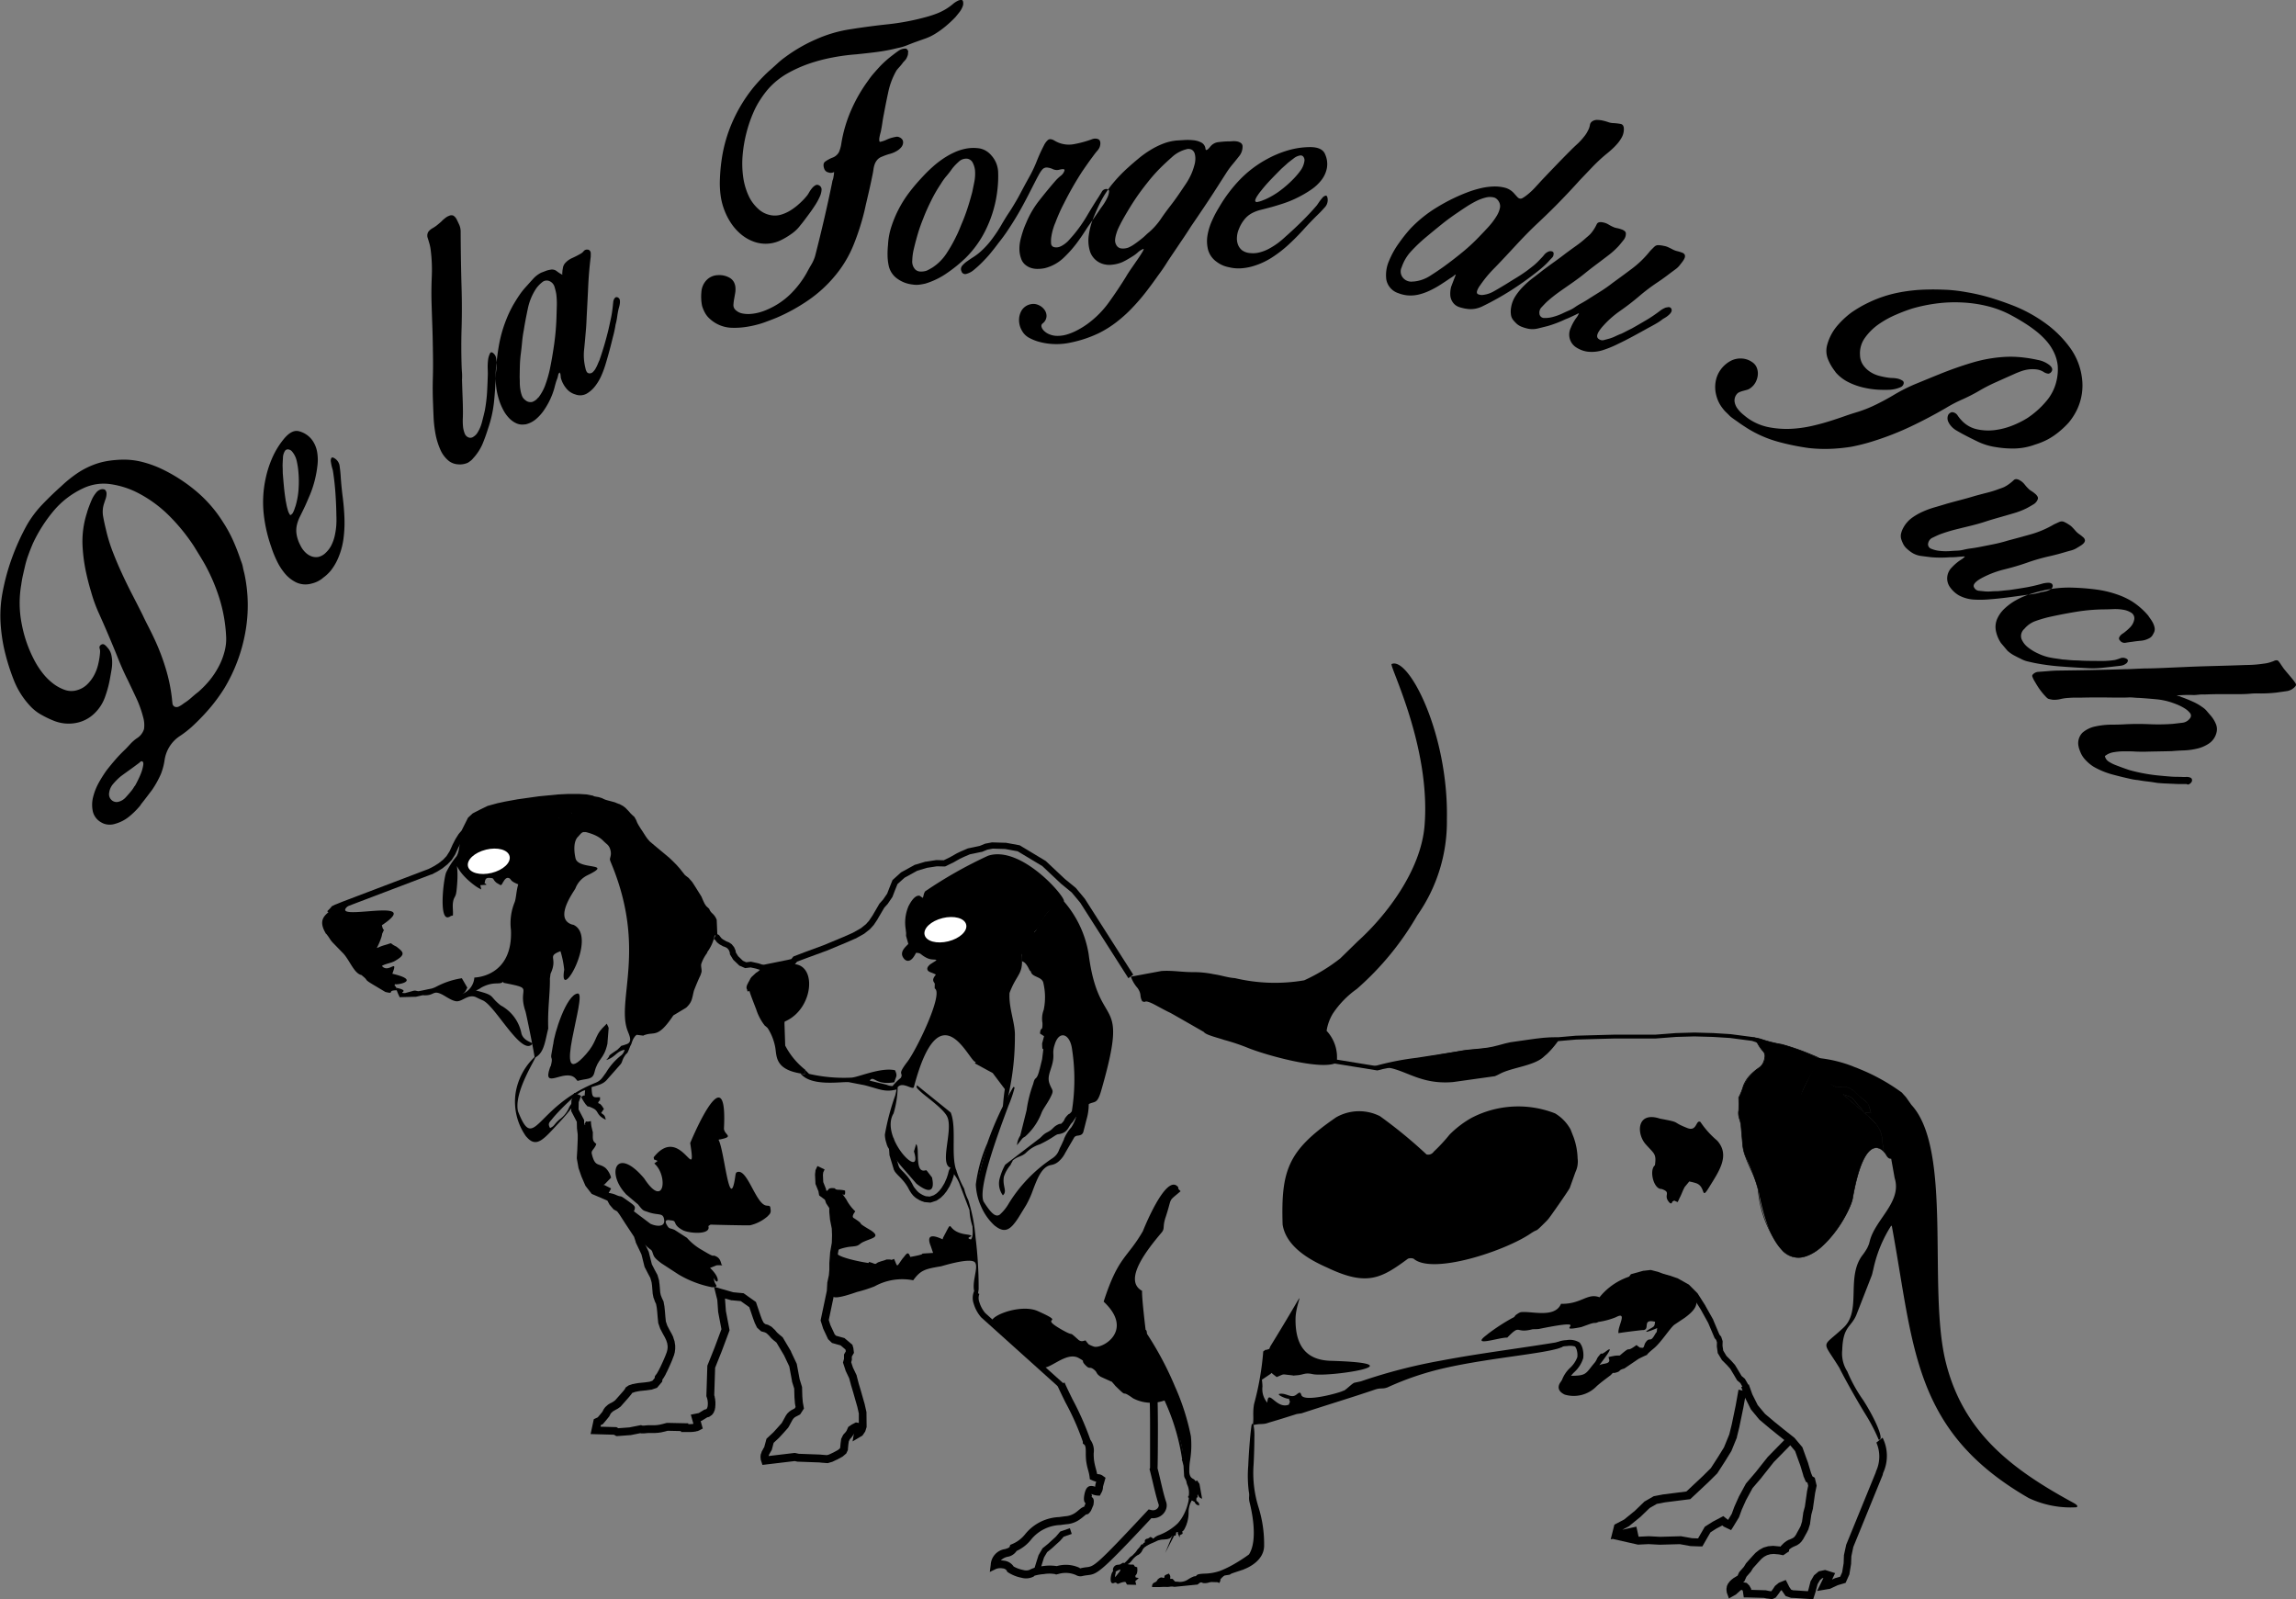 <svg xmlns="http://www.w3.org/2000/svg" width="117.744" height="82" viewBox="0 0 117.744 82">
  <rect x="0" y="0" width="117.744" height="82" fill="#808080" stroke="none"/>
  <g id="Groupe_64" data-name="Groupe 64" transform="translate(781.363 -482.452)">
    <path id="Tracé_50" data-name="Tracé 50" d="M-473.745,753.841c.174,1.1,1.322,1.776,2.245,2.184l.061.028c2.02.958,2.752.545,4.124-.469a.447.447,0,0,1,.283,0c.958.843,4.688-.391,6-1.286.447-.3.152.022.757-.582a2.223,2.223,0,0,0,.167-.18c.117-.144,1-1.407,1.087-1.578l.292-.815a1.252,1.252,0,0,0,.11-.705,3.467,3.467,0,0,0-.2-1.068l-.161-.413a2.19,2.19,0,0,0-.793-.822,5.181,5.181,0,0,0-4.294.234,5.114,5.114,0,0,0-1.117.853,8.583,8.583,0,0,1-.813.876.34.34,0,0,1-.37.141,24.171,24.171,0,0,0-2.368-1.947c-.011-.006-.024-.016-.035-.022a2.377,2.377,0,0,0-2.2.048c-.064.035-.119.08-.176.118-2.312,1.62-2.69,2.622-2.6,5.405" transform="translate(-241.841 -208.588)" fill-rule="evenodd"/>
    <path id="Tracé_51" data-name="Tracé 51" d="M-582.91,689.248c-.083.126-.061.189-.118.329l-.034-.022-.084-.057c-.083-.045,0-.033-.081-.035-.235-.005-.439.353-.536.546a2.122,2.122,0,0,0-.087,1.416l.072.087-.008-.231c.232-.141-.06.156.219-.069-.082-.311-.111-.076-.153-.46-.067-.618.13.033.083-.555.209.121.051-.125.225.225l.146-.248c.436.491-.028-.451,1.251.693.481.43.158.2.4.619a.852.852,0,0,0,.737.37c-.012.02-.034.022-.041.056s-.03.041-.038.054l-.1.179c-.091.344.08.714-.095,1.032-.129.234-.214.1-.406.515-.588,1.279-.873-.434-.859.528.475.246-.94,3.166-1.406,3.766-.562.734-.18.509-.329.817a2.844,2.844,0,0,0-.426.422.729.729,0,0,1-.31-.068l-.865-.209c.225-.3.266.256,1.265.083.087-.322.178-.3.036-.615-.74-.17-1.937.385-2.263.379a7.945,7.945,0,0,1-2.145-.194l-.2-.2c-.081.35.188.236-.235.185.553.693,2.122.4,2.475.441l.794.153c.783.2,1.049.378,1.652.221q-.028.15-.06.287a12.057,12.057,0,0,0-.539,2.03,1.479,1.479,0,0,0,.08.437c.108.346-.044-.1.032.1.008.021.029.079.039.1l.1.156a8.572,8.572,0,0,0,.56.794l.808.927c1.081.845.811-.237.811-.25a.209.209,0,0,0-.014-.07l-.254-.33-.043-.044c-.64.224-.3-1.132-.517-1.336l-.11.378c.5,1.6-1.787-.738-1.046-1.951a5.025,5.025,0,0,0,.21-1.312c.005-.09-.074.124-.059.085.2-.534.839.078.892-.127,1.353-5.135,2.859-1.225,3.165-1.288a.485.485,0,0,1,.352.116,3.734,3.734,0,0,0,.57.371c.047.02.018.072.035.1s.083.062.107.1a1.3,1.3,0,0,0,.135.2c.056.066.108.154.172.216.036.036.168.186.168.181-.025-.234-.244,1.6-.086,1.3a13.582,13.582,0,0,0,.561-3.91c.023-.663-.323-1.422-.275-2.21.4-1.061.759-.923.605-2.095-.016-.52.578-.634.682-1.049.439-.373.473-1.2,1.49-1.546.219-.094-2.139-2.913-3.878-2.345a22.343,22.343,0,0,0-3.242,1.836" transform="translate(-151.012 -161.081)" fill-rule="evenodd"/>
    <path id="Tracé_52" data-name="Tracé 52" d="M-679.407,673.705l-.984.123a2.221,2.221,0,0,0-.426.091,3.639,3.639,0,0,0-1.248.4.988.988,0,0,0-.464.282c-.132.157-.229.446-.514.869-.2.4-.121.788-.3,1.106a4.189,4.189,0,0,0-.542.838c-.141.376-.379,2.477.132,2.289.241-.089-.09-.011.216-.084.018-.252-.032-.462.009-.7.048-.282.135-.208.176-.569.226-1.972-.472-1.281.979-.236a2.41,2.41,0,0,0,.291.17l-.05-.219.316-.022c-.081-.141-.118.039-.075-.186.032-.165.129-.17.234-.166.276.012.124.061.361.255l.211.123c.123-.1.053-.059.114-.145.043-.061.146-.3.322-.216.129.065.01.133.463.314-.1.318-.11.743-.188.926a2.825,2.825,0,0,0-.186,1.418c.1,2.424-1.877,2.435-1.877,2.435a.977.977,0,0,1-.618.84c.162-.089.164-.144.258-.32l-.282-.484a4.122,4.122,0,0,0-1.329.444c-.013.013-.04,0-.049.025l-.161.058-.233.047c-.14.031-.432.093-.468.091-.017,0-.135-.03-.152-.03s-.031,0-.041,0l-.041.007-.435.119c-.452,0,.36-.11-.483-.276l.108.277c0,.009.074.156.094.21l.769-.02.062,0,.349-.081c.617.05.5-.278.974-.049.221.107.571.378.812.359.279-.021.547-.353.918-.223l.094.044.047.024c.081.038.162.076.244.112.642.282,1.986,2.875,2.533,2.235.071-.084-.432-.119-.554-.532a2.084,2.084,0,0,0-1.065-1.448c-.62-.489-.24-.5-1.231-.755a.134.134,0,0,1-.038-.012,1.051,1.051,0,0,0,.275-.148c.647-.347.938-.117,1.108-.294.012.016.028.024.032.051,1.66.325.682.18,1.126,1.471.034.1.474,2.239.466,2.374.492-.228.534-.846.7-1.5-.038-1,.1-1.812.085-2.563l.033-.248c.4-.848-.222-.876.509-1.156a4.828,4.828,0,0,1,.192.952c-.3,1.827,1.752-1.683.484-2.3-.013-.006-.078-.015-.12-.031-.881-.333.126-1.671.21-1.837a1.239,1.239,0,0,1,.608-.673c1.4-.673-.446-.255-.6-.869-.064-.271-.141-.85.129-1.115.089-.087.182-.241.307-.237.287.008.522-.338-.291-.342.11-.348.182-.167-.025-.334a1.008,1.008,0,0,0-.371-.109c-.5.066-.023.055-.253.236-.092.072-.017.168-.366-.164l.408-.3c.161-.078-.025-.089.17-.008l.076.055c.06.044-.026.322.222-.109l.029-.056c.295-.64.485-.4.664-.435l.129-.045c.015,0,.155-.023.173-.026l-.159-.084a9.87,9.87,0,0,0-3,.1" transform="translate(-74.6 -150.221)" fill-rule="evenodd"/>
    <path id="Tracé_53" data-name="Tracé 53" d="M-498.49,655.869l-.878.858a9,9,0,0,1-1.85,1.124,8.866,8.866,0,0,1-3.55-.112c-.383-.027-.673-.141-1.082-.2a5.164,5.164,0,0,0-1.028-.109c-.565.011-1.114-.1-1.666-.056l-1.562.29a1.763,1.763,0,0,0,.349.589c.224.345.076.373.231.671.233.1.057-.075.437.078.193.078.673.364,1.01.518.006,0,1.718.979,1.721.984.081.147.746.3,1.025.4a10.911,10.911,0,0,1,1.246.418c.905.366,3.767,1.169,4.533.752a1.983,1.983,0,0,0-.515-1.633,2.4,2.4,0,0,1,.331-.9,4.83,4.83,0,0,1,1.2-1.234l.038-.03a14.878,14.878,0,0,0,3.085-3.763A8.352,8.352,0,0,0-493.9,649.6c.087-4.4-1.966-8.366-2.834-7.968-.141.064,2.024,4.241,1.687,8.3-.189,2.277-1.944,4.59-3.445,5.937" transform="translate(-213.263 -125.128)" fill-rule="evenodd"/>
    <path id="Tracé_54" data-name="Tracé 54" d="M-348.9,737.559c.017.029.01.033.019.038.038.018-.021-.019.066.037.391.255.62-.091,1.081.286l.278.272c.457.363.473.323.6.864-.517-.026-.257.042-.606-.362l-.068-.071c-.4-.443-.177-.319-.776-.533l1.259,1.083c1.057.844.627,1.373.912,1.941.154.307.233.282.317.291l.177.987c.385,1.217-.976,2.1-1.27,3.211l-.047.178-.083.19a3.18,3.18,0,0,1-.22.339c-.914,1.138-.042,2.889-1.017,3.768-.573.538-.849.677-.864.875s.223.448.678,1.193c.047.126.763,1.452,1.35,2.4a8.983,8.983,0,0,1,.648,1.251c.021.056.093-.02.068,0,.181-.112-.323-1.192-.858-2.018a7.6,7.6,0,0,1-.813-1.468,1.707,1.707,0,0,1-.26-1.1c.038-1.217.442-1.151.717-1.78l.8-2.051c.037-.113.038-.167.072-.279a6.729,6.729,0,0,1,.923-2.268c.013.012.03.015.035.04,1.14,6.185,1.06,10.5,7.017,13.931a5.045,5.045,0,0,0,2.444.472c.09-.038.062-.111-.147-.225-3.1-1.688-5.652-3.563-6.556-7.235-.928-3.765.367-10.875-1.758-13.176l-.235-.334c-.066-.1-.171-.192-.249-.292a10.125,10.125,0,0,0-2.225-1.232c-.113-.053-.182-.065-.3-.12a6.773,6.773,0,0,0-1.741-.422c-.133.272-1.03,2.014-1.029,2.181l-.1.222-.072.351c-.075.364,1.766-1.351,1.837-1.438" transform="translate(-338.56 -199.531)" fill-rule="evenodd"/>
    <path id="Tracé_55" data-name="Tracé 55" d="M-653.328,675.782c.029.033.113.109.147.139l.074.064a.551.551,0,0,1,.145.255.655.655,0,0,1,.026.275c-.043.265-.091.151.047.487,1.791,4.361.232,6.968.811,8.518.09.24.266.573-.027.69l-.115.04c-.288.1-.085-.02-.325.2a.445.445,0,0,1-.115.094c-.574.385-.205.174-.513.489.478-.149.527-.453.947-.53a.527.527,0,0,1-.221.322,3.236,3.236,0,0,0-.736.855c-.179.232-.246.4-.532.515-3.1,1.248-3.131,3.638-3.979,1.466-.236-1.025,1.011-2.82.9-2.829a3.243,3.243,0,0,0-1.023,1.891,3.074,3.074,0,0,0,.528,2.214l.1.108c.485.484.852,0,1.628-.833,1.215-1.308.719-1.209.491-.761a1.433,1.433,0,0,1-.49.623c-.312.27-.238.328-.491.444-.132-.242-.035-.282.117-.475.247-.312,1.327-1.443,1.682-1.46-.063.513.063.109-.2.35a2.694,2.694,0,0,0,.235.378c.231.242-.077-.027.38.2.3.146.14.34.643.58-.053-.219-.05-.209-.236-.345l.073-.108.035-.051c.007-.01.022-.033.034-.048l-.113-.172c-.155-.155-.014-.041-.185-.13.1-.3.085.1.1-.3-.35,0-.416.08-.436-.517.365-.112.612-.149.83-.427l.618-.7c.135-.136.1-.213.212-.407.191-.323.125-.046.294-.492.061-.161.032-.057.094-.207a1.406,1.406,0,0,1,.1-.255l.057-.087c.066-.087.042-.047.107-.108l.345.044c.01-.012.02-.022.132-.055.448-.133.634.146,1.358-.915.059-.087.067-.084.109-.106l.592-.357c.316-.29.3-.473.4-.871.084-.218.223-.559.337-.793.014-.029.032-.1.044-.131.043-.126-.027-.284-.008-.434a1.931,1.931,0,0,1,.321-.6c-.063.029.037-.066.12-.223a1.921,1.921,0,0,0,.253-.7c-.054-.151.025-.372-.024-.554a1.3,1.3,0,0,0-.272-.482,4.759,4.759,0,0,1-.466-.724,1.029,1.029,0,0,0-.046-.124l-.048-.055c-.079-.089-.147-.3-.21-.359a1.338,1.338,0,0,1-.265-.38c-.089-.182-.248-.15-.354-.322s-.31-.281-.543-.622c-.079-.116-.366-.257-.471-.381a7.251,7.251,0,0,0-.6-.5,1.274,1.274,0,0,1-.385-.493c-.018-.083-.331-.458-.414-.627-.064-.129-.1-.27-.125-.3a4.456,4.456,0,0,0-.488-.482.789.789,0,0,0-.237-.139c-.065-.025-.16-.01-.16-.063a4.077,4.077,0,0,0-.534-.168c-.261-.1-.007-.029-.232-.1a1.844,1.844,0,0,0-.9-.19c-.994.2-.225,1.09-.583.825l-.04-.217c-.2-.081-.36.065-.521.143l-.093.331c-.108.763,1.583.454,2.284,1.165" transform="translate(-97.104 -150.22)" fill-rule="evenodd"/>
    <path id="Tracé_56" data-name="Tracé 56" d="M-542.187,745.413a3.231,3.231,0,0,0-.555.982c-.13.262-.164.44-.422.609-2.8,1.828-2.363,4.178-3.618,2.212-.431-.96,1.687-5.86,1.576-5.848a18.618,18.618,0,0,0-1.879,4.951,3.074,3.074,0,0,0,.949,2.069l.12.086c.57.38.836-.163,1.435-1.134.409-.663.572-1.955,1.315-2.069a1,1,0,0,0,.677-.593l.469-.808c.106-.16.378-.038.453-.251.042-.173.124-.474.163-.634.313-1.267-.09-1.525-.18-1.507s.16.258.172.179c.026-.179-.181.049-.276.421a3.4,3.4,0,0,1-.4,1.338" transform="translate(-184.189 -205.133)" fill-rule="evenodd"/>
    <path id="Tracé_57" data-name="Tracé 57" d="M-543.93,747.3a7.762,7.762,0,0,0-1.61,1.842,2.293,2.293,0,0,1-.507.622c-.263.168-.514,0-.966-.709l0,0,0,0c-.324-.721.731-3.547,1.276-5.007.091-.245.168-.451.221-.6-.234.454-.724,1.563-1.123,2.613a7.648,7.648,0,0,0-.58,2.074,2.9,2.9,0,0,0,.275,1.113,2.718,2.718,0,0,0,.655.918l.116.084c.376.251.613.054.928-.42.093-.14.192-.3.3-.483l.132-.216a4.771,4.771,0,0,0,.34-.763,3.47,3.47,0,0,1,.541-1.061m1.139-1.517a2.111,2.111,0,0,1,.376-.589,2.093,2.093,0,0,0,.321-.957c.021-.13.041-.253.069-.363a1.359,1.359,0,0,1,.179-.416l-.008-.008a.3.3,0,0,1-.083-.127h0a.065.065,0,0,1,.056-.086.117.117,0,0,1,.05,0,.3.3,0,0,1,.155.117.753.753,0,0,1,.126.311,2.731,2.731,0,0,1-.092,1.139c-.018.073-.047.183-.076.3s-.065.248-.087.338v0c-.051.144-.164.164-.278.183a.258.258,0,0,0-.179.077l-.469.806a1.4,1.4,0,0,1-.318.422.777.777,0,0,1-.4.2h0c-.476.073-.708.68-.931,1.265a4.834,4.834,0,0,1-.349.78l-.132.216c-.111.182-.211.346-.3.486-.353.53-.622.746-1.069.448h0l-.12-.086,0,0a2.822,2.822,0,0,1-.683-.954,3,3,0,0,1-.284-1.153,7.676,7.676,0,0,1,.586-2.112,16.292,16.292,0,0,1,1.339-2.891.049.049,0,0,1,.06.05h0a6.5,6.5,0,0,1-.307.9c-.539,1.445-1.582,4.24-1.279,4.928.409.641.622.8.823.674a2.277,2.277,0,0,0,.477-.593,7.518,7.518,0,0,1,2.245-2.313.854.854,0,0,0,.333-.437c.021-.047.043-.1.071-.151.1-.2.149-.319.184-.4Zm.458-.527a2.052,2.052,0,0,0-.364.567h0c-.035.083-.083.2-.187.407-.025.051-.048.1-.069.148a.935.935,0,0,1-.371.48q-.18.118-.343.238a.709.709,0,0,1,.206-.064h0a.674.674,0,0,0,.344-.173,1.3,1.3,0,0,0,.294-.393v0l.469-.808,0,0a.327.327,0,0,1,.248-.124c.083-.014.167-.029.2-.114s.055-.216.087-.337.056-.215.076-.294a2.632,2.632,0,0,0,.091-1.1.846.846,0,0,0-.045-.156.094.094,0,0,1-.034,0,.124.124,0,0,1-.037-.013,1.252,1.252,0,0,0-.161.38c-.028.109-.047.229-.067.354A2.172,2.172,0,0,1-542.333,745.256Z" transform="translate(-184.002 -204.944)"/>
    <path id="Tracé_58" data-name="Tracé 58" d="M-639.873,750.655l.57.483c.1.077.073.069.171.186.18.215.189.182.406.261.53.193.763.017.827.366.087.474-.478.344-.7.237l-.847-.639c0-.016.017-.056.019-.045s.015-.035.016-.042c.043-.176.041-.181-.537-.584-.228-.159-.133-.043-.406-.165-.43-.193-.452.033-.292-.276a.522.522,0,0,0,.029-.062l-.41-.207c.123.053-.06.067.085-.009l.326-.337a1.082,1.082,0,0,0-.278-.489c-.359-.289-.545-.02-.713-.738-.042-.176.144-.23.234-.5-.157-.134-.183-.173-.18-.424,0-.317.016-.069-.039-.343a1.517,1.517,0,0,1-.057-.407c-.374.1-.176-.119-.345.207.05-.045.153.041-.133-.162a.413.413,0,0,0-.074-.045c0,.7.052.3.053.961-.025.292-.014.226-.025.292a.385.385,0,0,1,0,.266,2.319,2.319,0,0,0,.207,1.272c.141.339.377,1.027.839.91.156.105.12.037.266.124.3.176.076-.032.277.306a.9.9,0,0,0,.2.251c.21.158.177.033.315.259.169.278.378.6.475.807.15.319.006-.209.41.511a1.011,1.011,0,0,0,.244.312c.369.4.379.266.449.469s.071.266.459.557l.879.572a5.389,5.389,0,0,0,1.719.654c.452-.047.079-.073.093-.482.157.421.43.088-.2-.511l.32-.128c.1-.018.224,0,.346-.008-.143.031-.043-.308-.358-.455-.279-.13.07.15-.729-.331a2.93,2.93,0,0,1-.763-.619l-.63-.406c-.258-.118-.27-.022-.406-.26-.192-.334.184-.232.185-.232.4.019.054.186.629.5.313.173,1.472.264,1.318-.206,0,0,.074-.051.118-.075.176.009,1.949.05,2.028.034a2.087,2.087,0,0,0,.9-.465l.055-.062a.275.275,0,0,0,.094-.257c0-.022-.008-.051-.009-.07-.011-.179-.08-.133-.22-.157-.524-.089-.941-1.81-1.441-1.728-.141.023-.118.095-.165.374-.282,1.689-.543-1.494-.835-2.015.015-.01.044-.034.052-.017.766-.154.274-.214.226-.533a.376.376,0,0,1,0-.074c.19-3.891-1.734.79-1.733.788.363,2.3-.49-1.032-1.876.734.058.175-.08.044.205.183l-.124.094c-.069.094-.118-.039.007.086.64.633.459,2.269-.549.751a.714.714,0,0,0-.054-.071c-1.4-1.631-1.926-.254-.917.826" transform="translate(-109.409 -206.981)" fill-rule="evenodd"/>
    <path id="Tracé_59" data-name="Tracé 59" d="M-363.563,731.459a.476.476,0,0,1,.2.2c.226.4.364.391.354.622a.781.781,0,0,1-.272.572,2.048,2.048,0,0,0-.84.965c-.343,1.035-.2.091-.232,1.232-.077.245.112.563.119.834l.078.9a2.263,2.263,0,0,0,.18.718,10.764,10.764,0,0,1,.627,1.643c1.314,7,4.7,1.348,4.822.484.66-3.817,1.672-2.4,1.67-2.385-.285-.568.145-1.1-.912-1.941l-1.259-1.083c.6.214.379.09.776.533l.068.071c.35.4.09.336.606.362-.122-.541-.138-.5-.6-.864l-.278-.272c-.461-.377-.69-.031-1.081-.286-.108-.07-.035-.068-.187-.125-1.042.534-1.019.914-1.286.846-.181-.046-.409-.015.832-2.069a11.15,11.15,0,0,0-1.976-.749c-.782-.128-1.142-.331-1.439-.346-.038.063-.062,0,.025.141" transform="translate(-327.84 -195.66)" fill-rule="evenodd"/>
    <path id="Tracé_60" data-name="Tracé 60" d="M-363.663,731.3s0-.005,0,0h0Zm4.651,2.9.934.8a1.916,1.916,0,0,0-.175-.232l-.068-.071h0c-.086-.1-.144-.166-.186-.218a.687.687,0,0,0-.13-.137,1.12,1.12,0,0,0-.249-.1Zm-4.506-2.71a.417.417,0,0,0-.109-.078l0,0,0,0-.037-.058a.166.166,0,0,1-.025-.045c0-.014,0-.019.013-.027h0a.087.087,0,0,0,.023-.026l0-.008h.009a2.082,2.082,0,0,1,.478.112,6.81,6.81,0,0,0,.963.234,12.429,12.429,0,0,1,1.533.534c.133.055.247.1.326.141h0c.087.041.136.074.131.093v0h0c-1.009,1.669-1.046,1.948-.932,2.017a.251.251,0,0,0,.071.024h0l.019,0h0c.112.029.172-.03.294-.15a3.58,3.58,0,0,1,.981-.694l.006,0,.006,0c.094.035.106.049.124.071a.25.25,0,0,0,.066.056.673.673,0,0,0,.459.1.769.769,0,0,1,.624.19h0l.277.272.131.1c.335.261.36.281.47.77l0,.02h-.02l-.166-.007c-.062,0-.1,0-.136-.008l.12.1a1.714,1.714,0,0,1,.79,1.393,1.461,1.461,0,0,0,.126.553h0a.031.031,0,0,1,0,.009l-.009.044-.02-.04-.012-.025a.781.781,0,0,0-.184-.161.458.458,0,0,0-.22-.073.433.433,0,0,0-.272.088c-.307.217-.663.879-.952,2.552a5.877,5.877,0,0,1-1.535,2.38,2.266,2.266,0,0,1-1,.577,1.126,1.126,0,0,1-1.021-.278,5.618,5.618,0,0,1-1.3-3.163,4.71,4.71,0,0,0-.377-1.05c-.087-.193-.175-.388-.249-.59l0-.008a2.255,2.255,0,0,1-.178-.713h0l-.078-.9h0a1.457,1.457,0,0,0-.068-.344.919.919,0,0,1-.051-.493c.011-.374,0-.523,0-.592a.262.262,0,0,1,0-.059.106.106,0,0,1,.017-.037,2.8,2.8,0,0,0,.217-.546,1.53,1.53,0,0,1,.342-.55,2.941,2.941,0,0,1,.5-.423.554.554,0,0,0,.179-.225.912.912,0,0,0,.086-.335.341.341,0,0,0-.115-.273,2.046,2.046,0,0,1-.237-.341h0A.486.486,0,0,0-363.518,731.492Zm-.091-.1a.449.449,0,0,1,.112.081h0a.523.523,0,0,1,.09.119,2.011,2.011,0,0,0,.234.337.365.365,0,0,1,.122.294.944.944,0,0,1-.088.347.587.587,0,0,1-.19.238,2.9,2.9,0,0,0-.5.418,1.507,1.507,0,0,0-.335.539,2.84,2.84,0,0,1-.22.552.085.085,0,0,0-.013.027.254.254,0,0,0,0,.052c0,.069.012.219,0,.6v0a.891.891,0,0,0,.05.478,1.494,1.494,0,0,1,.069.35h0l.078.9h0a2.234,2.234,0,0,0,.176.706l0,.008c.074.2.162.4.248.588a4.73,4.73,0,0,1,.379,1.057,5.593,5.593,0,0,0,1.291,3.145,1.1,1.1,0,0,0,.994.271,2.235,2.235,0,0,0,.981-.57,5.835,5.835,0,0,0,1.526-2.361h0c.291-1.682.652-2.352.965-2.572a.463.463,0,0,1,.291-.093.489.489,0,0,1,.236.078.682.682,0,0,1,.137.115,1.743,1.743,0,0,1-.086-.467,1.687,1.687,0,0,0-.779-1.372h0l-1.259-1.083-.063-.055.079.028.2.071a1.1,1.1,0,0,1,.256.106.692.692,0,0,1,.137.143c.043.052.1.121.185.217l.068.071h0a1.934,1.934,0,0,1,.19.254h0a.214.214,0,0,0,.059.074.445.445,0,0,0,.18.022l.146.006a.893.893,0,0,0-.454-.732l-.131-.1h0l-.277-.271a.744.744,0,0,0-.6-.183.7.7,0,0,1-.478-.1.278.278,0,0,1-.072-.062c-.015-.017-.024-.029-.1-.06a3.551,3.551,0,0,0-.967.685c-.131.129-.195.191-.324.158l-.019,0h0a.268.268,0,0,1-.08-.028c-.128-.078-.1-.367.92-2.057,0,0-.046-.024-.114-.056h0c-.08-.038-.193-.087-.324-.14a12.434,12.434,0,0,0-1.526-.532,6.809,6.809,0,0,1-.967-.235,2.152,2.152,0,0,0-.461-.11.111.111,0,0,1-.025.027h0s.008.014.02.032Z" transform="translate(-327.783 -195.601)"/>
    <path id="Tracé_61" data-name="Tracé 61" d="M-539.052,820.424h0c.04,0-.032,0-.053,0l.01.007a.343.343,0,0,1,.043-.006m-1.067-6.357c.036.1.2.442.4.85A14.74,14.74,0,0,1-538.8,817a.945.945,0,0,1,.171.693,2.9,2.9,0,0,0,.016.35,3.066,3.066,0,0,0,.089.416c.026.1.052.2.07.294a.208.208,0,0,0,.058.012.411.411,0,0,1,.255.1l.12.083-.04.14-.086.3a.3.3,0,0,0-.006.054.618.618,0,0,1-.1.307l-.059.118-.132-.006a.728.728,0,0,1-.235-.056.513.513,0,0,0-.065-.022h0c-.024,0,.041.031.022.138a.139.139,0,0,1-.054,0c.114.034.187.124.136.394l0,.022-.008.02-.11.259-.008.02-.014.019c-.117.164-.149.166-.24.174h0s.006,0-.042.035l-.162.134,0,0-.029.022,0,0-.025.019-.007.005-.008.005a1.334,1.334,0,0,1-.753.284c-.076.01-.169.021-.286.039a2.013,2.013,0,0,0-1.493.73,2.024,2.024,0,0,1-.757.6.681.681,0,0,1-.469.3.673.673,0,0,0-.34.184,1.092,1.092,0,0,1,.15.013.679.679,0,0,1,.506.3,1.647,1.647,0,0,0,.491.179.52.52,0,0,0,.309,0v0a1.876,1.876,0,0,1,.709-.2,2.335,2.335,0,0,1,.695,0l.013,0h0a1.677,1.677,0,0,1,1.15.083c.04.016.017.041.042.035a2.3,2.3,0,0,1,.334-.06c.38-.046.471-.057,3.1-2.878l.082-.088.117.03a.364.364,0,0,0,.207,0,.3.3,0,0,0,.124-.079.258.258,0,0,0,.064-.11.164.164,0,0,0,0-.093c-.111-.332-.226-.82-.319-1.216-.052-.22-.1-.41-.129-.524l-.02-.068.028-.066s0-1.125,0-2.118c0-.686-.01-1.3-.024-1.432l.4-.043c.015.141.023.772.026,1.473,0,.841-.006,1.8-.018,2.143.034.119.08.315.133.542.092.39.2.872.308,1.179a.567.567,0,0,1,.01.323.664.664,0,0,1-.161.289.713.713,0,0,1-.292.186.745.745,0,0,1-.313.034c-2.662,2.85-2.785,2.865-3.28,2.925a2.044,2.044,0,0,0-.281.049.436.436,0,0,1-.3-.052,1.311,1.311,0,0,0-.9-.062h0l-.029.007h0l-.032.008-.061.016-.059-.022a1.68,1.68,0,0,0-.574,0,2.305,2.305,0,0,0-.483.084l-.021.027-.025.017a.846.846,0,0,1-.615.06,1.967,1.967,0,0,1-.693-.278l-.046-.034-.021-.052,0-.006a.285.285,0,0,0-.218-.112.647.647,0,0,0-.307.02h0l-.005,0-.337.164.047-.373a.855.855,0,0,1,.735-.8c.116-.036.22-.068.238-.126l.028-.091.09-.037a1.669,1.669,0,0,0,.684-.522,2.354,2.354,0,0,1,1.739-.865c.126-.019.22-.031.3-.041a1.032,1.032,0,0,0,.579-.22l.014-.011.028-.022h0l.164-.135.008-.006a.653.653,0,0,1,.184-.1l.073-.171c-.071-.056-.108-.169-.068-.408.075-.441.234-.509.447-.473h0a.636.636,0,0,1,.112.032.669.669,0,0,1,.015-.116l0-.013.037-.131a1.09,1.09,0,0,1-.217-.077l-.107-.048-.013-.116a2.45,2.45,0,0,0-.077-.357,3.4,3.4,0,0,1-.1-.47,3.4,3.4,0,0,1-.018-.4c0-.2,0-.371-.08-.433l-.073-.058,0-.095a13.136,13.136,0,0,0-.888-2.007c-.205-.417-.375-.763-.422-.9Z" transform="translate(-186.647 -260.717)"/>
    <path id="Tracé_62" data-name="Tracé 62" d="M-425.7,791.006c-.972.71.668.131,1.012.169.725-.739.377-.19,1.291-.429.034-.009.228,0,.34-.018,3.019-.616.555.231,2.166-.095l.4-.143c.361-.13.259-.014.487-.123a3.8,3.8,0,0,0,.894-.242c.629-.333.057.511.131.821.139-.034,1.178-.159,1.216-.158.467.014-.068-.6.658-.428-.03.2-.018.223-.192.323-.6.345-.03.147.3,0-.034.3,0,.129-.124.345-.243.431-.246.081-.462.381-.123.171-.043.351-.281.266s.259.151-.1-.047c-.016-.009-.074-.062-.093-.074-.557.408-.267.051-.655.365-.331.268-.091.134-.474.187l-.244.049a.547.547,0,0,0-.062.017l.041.16c0,.206-.32.152-.513.256.006-.021.9-1.133.362-.726-.4.306-.144-.049-.408.277-.094.116-.068.154-.182.306l-.064.075c-.42.513-.371.613-1.213.611-.254,0-1,.622-.267.965a1.632,1.632,0,0,0,1.648-.444c.229-.2.459-.367.707-.555.2-.206.032-.061.278-.133.284-.083.072-.109.424-.208l.729-.495c.813-.407.082.039.78-.534.385-.317.843-1.061,1.064-1.221l.533-.356c.761-.563.605-.821.5-1.143a2.683,2.683,0,0,0-2.455-1.127,3.292,3.292,0,0,0-2.427,1.225c-.623-.24-.931.358-1.974.335-.319.77-1.57.345-2.08.432-.015.009-.035.014-.05.022-.348.192-.161.185-.352.266a10.059,10.059,0,0,0-1.294.844" transform="translate(-279.382 -240.128)" fill-rule="evenodd"/>
    <path id="Tracé_63" data-name="Tracé 63" d="M-537.785,772.576c1.607,1.5-.1,2.457-.506,2.306a1.613,1.613,0,0,1-.261-.115l-.127-.153c-.028-.129-.188.1-.4-.081-.576-.517-.113-.1-.822-.5-1.343-.762.331-.258-1.26-.97-.941-.421-2.82.366-2.27.677l.984.886a1.809,1.809,0,0,1,.54.486c.124.294.9.809.9.809.373.279,1.27-.829,1.95-.449.4.225.064.078.339.363.244.253.2.034.447.234.184.148.076.192.341.364l.482.219c.132.062.039-.013.177.14.174.192-.063-.049.1.117l.037.036c.666.651.156.081.86.591a2.015,2.015,0,0,0,1.644.1c.439-.024-.477-.913-.46-1.453l-.36-.856c-.053-.173-.4-2.993-.359-3.3-1.007-.551.3-2.159.994-2.985.192-.228.033-.272.223-.827.345-1.055.083-.719.758-1.3-.231-.209-.046-.124-.151-.236-.622-.671-1.785,2.287-1.786,2.289-.807,1.4-1.26,1.279-2.01,3.611" transform="translate(-186.984 -223.379)" fill-rule="evenodd"/>
    <path id="Tracé_64" data-name="Tracé 64" d="M-540.593,701.215c-.032.54.06.077.367.68,0,0,.083.174.081.107,0-.011,0-.008.04.091.088.233.516.218.615.493a3.179,3.179,0,0,1,.029,1.423,1.249,1.249,0,0,0-.064.674c.01.5-.086.124-.127.539l.209.138-.1.374c.012.719.135-.267,0,.805l-.122.5c-.027.08-.027.1-.045.163-.143.47-.189.176-.289.6a6.5,6.5,0,0,0-.34,1.355l-.325,1.3a1.021,1.021,0,0,0-.167.493l.263-.331c.082-.083.058-.049.164-.121a3.111,3.111,0,0,0,.841-1.234c.087-.2.265-.425.412-.7.251-.476.131-.369-.015-.778-.17-.478.235-.851.2-1.5a1.189,1.189,0,0,1,.062-.476c.223-.783.8-.593.9.241a10.212,10.212,0,0,1-.016,3.161c-.172.216-.093.054-.252.233s-.1.191-.194.3c-.184.208-.053.029-.31.168-.207.112-.205.206-.434.336-.037.021-.132.067-.18.1-.143.1-.188.178-.29.254l-1.757,1.348a3.023,3.023,0,0,0-.3.777,1.018,1.018,0,0,0,.181.791c.247-.211-.034-.46.053-.954a1.789,1.789,0,0,1,.344-.606c.122-.2-.113.166.067-.135.082-.137-.009-.059.123-.154.218-.157.384-.142.589-.322a1.759,1.759,0,0,1,.717-.443,5.58,5.58,0,0,0,.712-.4c.272-.176.156-.078.408-.158.348-.11.342-.373.57-.588,1.051-1.652,1.133-.422,1.482-1.685,1.439-5.029-.14-2.828-.667-6.931a5.457,5.457,0,0,0-1.264-2.692c-.207-.283-.946.525-1.422,1.459-.327.443-.8.518-.852,1.034-.008.078.1.173.105.274" transform="translate(-188.378 -169.771)" fill-rule="evenodd"/>
    <path id="Tracé_65" data-name="Tracé 65" d="M-479.958,796.339c-.119.267.016.045-.158.158-.045.029,0-.063-.2.088a14.6,14.6,0,0,1-.471,2.7c-.084.494,0,.686-.065,1.085.392-.107.51-.015.811-.132l.439-.131c.27-.079.959-.3,1.005-.313l.248-.037c1.424-.468,2.5-.787,3.769-1.218.293-.1.36-.013.627-.107a14.952,14.952,0,0,1,2.931-.993c2.358-.538,5.35-.755,6.023-1.077.117-.056.092-.24.058-.3-2.083.352-4.193.6-6.239.99a27.584,27.584,0,0,0-4.126,1.066l-.331.071c-.118.024-.51.446-.576.409-.026.062-2.079.652-2.155.2-.055-.152-.1-.112-.253.005-.268.208-.5-.1-.856-.043-.205.031.42.3.475.241.067.25.08.076,0,.311-.642.265-1.059-.863-1.106-.1a1.064,1.064,0,0,1-.248-.824,2.785,2.785,0,0,0-.03-.351l.462-.312a.058.058,0,0,1,.022-.038c.183.126-.024-.018.115.088l.162.124c.422-.175.242-.144.692-.1.3.031.024.033.354.008s.394-.143.779-.062c.718.185,5.641-.542.947-.679-1.023-.03-1.829-.521-1.807-2.155.014-1.063.939-2.21-1.3,1.426" transform="translate(-236.265 -244.831)" fill-rule="evenodd"/>
    <path id="Tracé_66" data-name="Tracé 66" d="M-577.457,747.184a1.97,1.97,0,0,1,.441.732l.474,1.246a3.369,3.369,0,0,0,.156.847c0,.217.048.5-.083.659-.417-.128.42-.169-.247-.261-1.135-.157-.576-.955-1.172.154a.884.884,0,0,0-.032.1c-.444-.208-.871-.3-.606.352l.118.345c-1.13.068.04-.011-1.17.206-.122-.354-.21-.122-.4.089-.333.467-.233.437-.432.012-.2.082-.06.036-.26.03s-.08.007-.393.088l-.151.052c-.135.061-.11.123-.264.055-.067-.03-.209-.067-.21-.069s-.022.037-.036.054c-.489-.068-2.7-.5-1.061-.818.117-.022.315-.029.429-.055.167-.038.2-.13.353-.2.452-.216.935-.242.406-.6-.9-.527-.193-.192-.886-.637-.066-.042-.068-.138.086-.338a2.263,2.263,0,0,1-.461-.61c-.464-.674-.006.1-.064-.45a.209.209,0,0,0-.061-.02,1.815,1.815,0,0,0-.316-.03c-.275-.042.012-.063-.224-.081-.4-.03-.157.226-.481.1-.078.117-.106-.161-.051.18.226.211.105-.012.247.153.055.063.026.106.106.27.272.149.157.328.184.641a4.96,4.96,0,0,1,.128,1.5,6.453,6.453,0,0,0-.129,1.034c.039,1.229-.361,1.1-.019,1.674.106.179,1.111-.19,1.239-.231a7,7,0,0,0,.891-.285,2.933,2.933,0,0,1,1.981-.311c.38-.52.6-.58,1.426-.717.02,0,1.515-.473,1.74-.2s-.275,1.174.044,1.676c.176-.132.076.142.145-.294a20.851,20.851,0,0,0-.16-2.67,8.674,8.674,0,0,0-.371-1.909,2.67,2.67,0,0,1-.211-.58,5.351,5.351,0,0,1-.385-.89c-.322-.8.017-2.22-.305-3.019l-1.734-1.4c.019.1-.146.036.261.395.282.249,1.132.844,1.3,1.236.324.738-.519,2.625.291,2.621a.423.423,0,0,0-.08.172" transform="translate(-155.104 -204.656)" fill-rule="evenodd"/>
    <path id="Tracé_67" data-name="Tracé 67" d="M-387.222,752.843c-.316.241-.076,1.242.333,1.219.513.176.11.288.343.62.18.256.206.026.22.021.159-.064.006-.063.267.031l.1-.218c.065-.109.142-.323.2-.441.105-.2.015-.053.141-.214.045-.057.1-.112.146-.183a2.706,2.706,0,0,1,.334.081c.556.166.242.951.709.185s1.085-1.609.386-2.369a4.541,4.541,0,0,1-.85-.948c-.24-.141-.167.508-.667.313-.885-.346-.249-.268-1.4-.482-1.2-.4-1.227.757-.746,1.306.441.5.562.481.479,1.081" transform="translate(-309.267 -210.64)" fill-rule="evenodd"/>
    <path id="Tracé_68" data-name="Tracé 68" d="M-451.553,733.1c1.163.049,1.872.931,3.655.778l2.141-.3c.15-.059.278-.138.4-.19.665-.284,1.682-.373,2.145-.84l.138-.118a4.65,4.65,0,0,0,.627-.754,15.4,15.4,0,0,0-2.2.184c-.59.063-.853.2-1.469.281-.385.052-.865.068-1.236.119l-2.4.372a14.348,14.348,0,0,0-2.247.45Z" transform="translate(-258.947 -195.938)" fill-rule="evenodd"/>
    <path id="Tracé_69" data-name="Tracé 69" d="M-702.084,701.5l.172.148c.146.153,0,.042.171.184.025.02.182.119.209.134l.669.4c.539.133.025-.085.6-.085-.149-.494-.149.013-.111-.316.1.062,1.393-.179-.129-.532.318-.84-.195.013-.535-.4.183-.118.459-.138.658-.251.607-.344.434-.467.085-.741-.433-.2-.1-.218-.593-.078-.592.167-.424.349-.174-.41a1.471,1.471,0,0,0,.04-.175c0-.008.012-.026.015-.033.141-.326.062.028-.032-.4,2.616-1.751-4.283.349-.956-1.482l-1.455.592c-.481.307-.868.568-.513,1.226.1.19.013.024.114.16.082.11.038.046.114.159a1.335,1.335,0,0,0,.213.274l.511.526c.323.352.558,1.036.932,1.1" transform="translate(-60.74 -169.047)" fill-rule="evenodd"/>
    <path id="Tracé_70" data-name="Tracé 70" d="M-601.39,715.985a2.688,2.688,0,0,0,.389.783c.121.158.043.05.135.14l.07.062a2.748,2.748,0,0,1,.382.942c.1.454-.062,1.166,1.32,1.39.423.051.153.165.235-.185a3.823,3.823,0,0,1-1.035-1.247l-.038-1.151c.017-.094-.012-.066.089-.115,1.445-.686,1.592-3.016.26-2.909a11.106,11.106,0,0,0-1.1.159c-.113.023-.247-.007-.3.086-.706,1.3-1.126.191-.409,2.045" transform="translate(-141.202 -181.801)" fill-rule="evenodd"/>
    <path id="Tracé_71" data-name="Tracé 71" d="M-564.293,701.949l.129.455c-.128.149-.428.363-.311.581.221.411.463-.163.52-.264.385,0,.315.082.6.241.3.169.385.048.661.166-.1.216-.071.163-.36.351l-.041.025c-.27.244,0,.162.387.411-.376.454-.092.242-.092.636.156.054.341.067.415.1.071-.443.023.136.325-.521.192-.417.277-.281.406-.515.175-.318,0-.688.095-1.032l.1-.179c.008-.013.032-.022.038-.054s.029-.036.041-.056a.853.853,0,0,1-.737-.37c-.247-.421.077-.188-.4-.619-1.279-1.144-.815-.2-1.251-.693l-.146.248c-.174-.35-.016-.1-.225-.225.047.588-.15-.063-.083.555.042.384.071.149.153.46-.28.225.012-.072-.219.069Z" transform="translate(-170.497 -171.517)" fill-rule="evenodd"/>
    <path id="Tracé_72" data-name="Tracé 72" d="M-564.293,701.949l.129.455c-.128.149-.428.363-.311.581.221.411.463-.163.52-.264.385,0,.315.082.6.241.3.169.385.048.661.166-.1.216-.071.163-.36.351l-.041.025c-.27.244,0,.162.387.411-.376.454-.092.242-.092.636.156.054.341.067.415.1.071-.443.023.136.325-.521.192-.417.277-.281.406-.515.175-.318,0-.688.095-1.032l.1-.179c.008-.013.032-.022.038-.054s.029-.036.041-.056a.853.853,0,0,1-.737-.37c-.247-.421.077-.188-.4-.619-1.279-1.144-.815-.2-1.251-.693l-.146.248c-.174-.35-.016-.1-.225-.225.047.588-.15-.063-.083.555.042.384.071.149.153.46-.28.225.012-.072-.219.069Z" transform="translate(-170.497 -171.517)" fill="none" stroke="#000" stroke-miterlimit="22.926" stroke-width="0.216"/>
    <path id="Tracé_73" data-name="Tracé 73" d="M-649.621,723.34l-.086.492c-.057.286.06.166,0,.471-.058.275-.025.087-.085.26-.394,1.151.748.025,1.287.51l.134.155c.466-.142.768-.034.865-.433.18-.746.48-.646.665-1.463l.065-.815c0-.016-.022-.065-.029-.082l-.068-.143c-.085.082-.143.142-.238.243-.376.4-.277.7-.821,1.317-1.884,2.141.112-3.15-.427-3.107-.589.047-1.227,2.115-1.257,2.6" transform="translate(-103.374 -187.346)" fill-rule="evenodd"/>
    <path id="Tracé_74" data-name="Tracé 74" d="M-688.944,673.318h0m-13.935,5.535.138-.137.085-.1.02-.023.028-.014.148-.072.01,0,.157-.064.179-.073h0l4.44-1.688.263-.136.235-.146.238-.187.179-.189.161-.255.133-.294,0-.007.16-.311.007-.011.151-.241.006-.009.007-.009.147-.173.315-.63.013-.026.019-.018.207-.192.016-.014.019-.01.361-.186,0,0,.388-.188.014-.007.012,0,.5-.137.009,0,.356-.077h0l.665-.121h.006l1.075-.151h.007l.965-.094h.007l.485-.024h.007l.581,0h.01l.337.021h.011l.009,0,.307.059.022,0,.02.011.058.03.191.034h.008l.011,0,.109.034h0l.05.016.011,0,.011.005.076.038.067.03h0l.042.016.057.019.079.022h0l.069.018h0l.067.017h0l.12.033.009,0,.067.023.011,0,.008,0,.055.028.154.06.008,0,.008,0,.185.1.011.006.011.008.105.082.009.007.007.008.172.179,0,0,.085.1.121.115.042.035.02.016.014.025.077.134.007.012,0,.006.052.128.06.112.124.2h0l.078.115,0,0,.081.127h0l.1.156h0l.09.124.108.123.22.187h0l.12.1.16.134.2.165.311.261.007.007.174.165,0,0,.188.191.005.006.159.179.006.007.13.166.123.156.181.141.012.009.01.011.164.187.008.009.006.009.124.192h0l.119.188h0l.1.161.118.189.005.008.006.013.07.165.087.186.08.121.132.123.029.027.012.039a.616.616,0,0,0,.146.193.818.818,0,0,1,.217.314l.006.018v.02l.033.771-.3.012-.032-.747a.728.728,0,0,0-.141-.178.916.916,0,0,1-.2-.272l-.117-.11-.012-.012-.01-.015-.1-.145-.006-.009-.005-.011-.093-.2,0-.005-.065-.155-.113-.181-.1-.162h0l-.117-.186h0l-.118-.184-.146-.166-.184-.143-.015-.012-.012-.015-.135-.172L-685,676.9l-.151-.171-.184-.187-.168-.159-.309-.26-.2-.164-.16-.135-.12-.1h0l-.231-.2-.01-.008-.006-.007-.116-.132,0,0-.007-.01-.1-.134,0-.007-.105-.163h0l-.079-.124h0l-.081-.121,0-.006-.124-.205,0-.007-.068-.127,0-.009,0-.006-.052-.128-.056-.1-.024-.02-.007-.007-.13-.123-.009-.01-.086-.1-.164-.171-.085-.066-.166-.088-.152-.06-.006,0-.007,0-.054-.027-.051-.018-.111-.031h0l-.067-.017h0l-.069-.018h0l-.086-.024-.008,0-.064-.022-.007,0-.052-.02-.006,0-.068-.03-.007,0-.072-.036-.039-.013-.1-.03-.206-.037-.022,0-.022-.012-.059-.031-.276-.053-.325-.02-.566,0h0l-.482.023-.954.093h0l-1.075.151h0l-.654.119h0l-.348.075-.492.134-.372.18-.34.175-.173.16-.31.621-.008.016-.012.015-.152.179-.141.225-.154.3h0l-.137.3,0,.008-.006.01-.176.278-.008.013-.01.01-.2.208-.009.009-.008.006-.25.2,0,0-.01.006-.252.156-.01.006-.274.141-.008,0-.009,0-4.445,1.69h0l-.179.073-.151.062-.116.056-.064.074-.008.008-.145.145Z" transform="translate(-61.704 -149.672)"/>
    <path id="Tracé_75" data-name="Tracé 75" d="M-507.963,813.848s-.564.184-.6.2l-.057.027-.052.035s.084-.014-.038,0l-.156.034h-.016a.237.237,0,0,0-.035.011.7.7,0,0,0-.212.178c-.105.122,0,.078-.076.191-.03-.026.016-.006-.069-.024l-.282-.008c-.114-.013-.27.074-.418.055-.107-.014-.078-.057-.188-.032-.075.017-.113.083-.168.111l-1.141.114a.915.915,0,0,0-.248-.009,3.08,3.08,0,0,1-.385.013c-.195.014-.264.005-.474.006.009-.121.1-.122.179-.18l.032-.025.036-.047c.045-.064,0-.025.057-.076.151-.13.185-.01.254-.041.131-.062.049-.091.084-.14l.065-.035c.079-.033.022,0,.084-.034.079.118.024.1.042.258.189.012.1-.035.2.068.072.077.035.073.206.079.534.019.448-.092.815-.251.142-.062.126.014.21-.089.1-.119.655-.014,1.175-.21a7.16,7.16,0,0,0,1.523-.868c.536-.844.059-2.616.028-2.746-.042-.178.016-.34-.031-.516a18.026,18.026,0,0,1,.145-3.4,13.851,13.851,0,0,1,0,2.095c-.134,1.694.607,2.469.544,4.125-.031.817-1.035,1.137-1.033,1.14m-2.736-3.681c.124-.233-.075-.661-.089-.727-.072-.335-.1-.154-.134-.417l-.027-.46v-.01l-.059-.24c-.037-.146-.025.042-.014-.1-.023-1.45-1.318-3.685-1.869-5.125a2.5,2.5,0,0,1-.036-1.285c-.009-.3-.082-.1,0,0a16.486,16.486,0,0,1,2.254,5.242,16.171,16.171,0,0,1-.081,1.859c.061.475.347.271.33.575.057-.143,0-.065.11-.1.049.1.067.073.091.153l.111.628a.411.411,0,0,1-.135-.241s0-.072,0-.091c-.019.043-.007.029-.025.075-.033.085-.07.134-.051.219,0,0,0,.012.005.017l-.374.028c.034.1.46.252.454.368-.166-.053-.155-.234-.122-.374-.618.16-.244,1.077-.64,1.655-.08.117-.085.028-.1.105,0,0,0,.01,0,.012l-.005.068c-.029.067.026.006-.038.049s0,.016-.076.023c0-.007,0-.025,0-.021a.076.076,0,0,1,0-.02c.01-.131-.032.093,0-.037.029-.108,0,.033.045-.075a.106.106,0,0,0-.087,0c-.009,0-.155.01-.182.077-.05.121.053-.143.007.11l-.17.008c.022-.115.039-.084.038-.1-.075.026-.037.066-.073.159-.077.194-.506.09-.739.216a3.985,3.985,0,0,0-.609.313c-.236.187-.089.256-.389.425s-.363.5-.567.441a2,2,0,0,0,.212-.222c.055-.071.132-.1.181-.151a1.739,1.739,0,0,0,.215-.247.543.543,0,0,1,.056-.073,1.091,1.091,0,0,0,.1-.12.18.18,0,0,0,.041-.07c0-.007.129-.113.1-.1.229-.08.062-.111.137-.2.035-.04.114-.012.217-.108.148.043.031.106.2.058-.018-.106.779-.284,1.233-.771A2.087,2.087,0,0,0-510.7,810.167Zm-3.385,3.434c.132.025.041.018.1.039a.87.87,0,0,0,.388.058c.092.112.013.083.172.125.021.148,0,.3-.091.354,0,.164-.034.162.109.19l-.049.045c-.066.063-.1,0-.037.219l-.377-.01c-.072-.1-.012-.19-.323-.108l-.123.045-.022.01c-.071.033-.047-.057-.181-.05-.062,0-.172.123-.17-.125a.6.6,0,0,1,.138-.407c.036.052,0,.119-.007.165a1.585,1.585,0,0,0,0,.259c.008,0,.018-.019.022-.013l.309-.388c.027-.051.012-.048.034-.1.044-.109.07-.066.114-.195-.206.035-.043.079-.264.154-.17.058-.234.188-.228.02a.215.215,0,0,1,.192-.18C-514.18,813.691-514.231,813.668-514.085,813.6Z" transform="translate(-209.663 -250.953)" fill-rule="evenodd"/>
    <path id="Tracé_76" data-name="Tracé 76" d="M-512,814.023h0m2.648.251v0h0v0Zm.59-.486c.033-.013.552-.182.6-.2l.013,0h0c.108-.04.96-.36.988-1.09a6.229,6.229,0,0,0-.279-1.964,5.956,5.956,0,0,1-.265-2.163c.015-.193.044-.927.044-1.47v-.124c-.042.425-.087,1.032-.111,1.587a6.377,6.377,0,0,0,.026,1.3.9.9,0,0,1,.019.28.879.879,0,0,0,.013.238h0l.007.029h0c.067.27.48,1.934-.042,2.757h0a7.51,7.51,0,0,1-.807.531,5.378,5.378,0,0,1-.74.357,2.735,2.735,0,0,1-.823.141c-.173.01-.3.017-.331.054-.062.076-.085.077-.131.079a.229.229,0,0,0-.1.024,1.521,1.521,0,0,0-.238.13.808.808,0,0,1-.6.126h-.014a.473.473,0,0,1-.14-.014.138.138,0,0,1-.061-.05l-.027-.031c-.02-.021-.033-.037-.042-.048h0c0-.006.007,0,0-.006s0,0,0,0h0a.819.819,0,0,1-.121,0l-.043,0,0-.042a.521.521,0,0,1,0-.132.094.094,0,0,0-.011-.065l-.013,0-.03.012-.046.025v0c.007.045.014.09-.1.146h0a.121.121,0,0,1-.107-.006c-.028-.011-.06-.025-.134.039-.02.017-.016,0-.018.007h0a.15.15,0,0,1-.031.06l-.024.032a.206.206,0,0,1-.018.022v0l0,0-.032.025v0a.579.579,0,0,1-.073.042h0a.184.184,0,0,0-.065.046h.1c.1,0,.171,0,.3-.007a1.575,1.575,0,0,1,.187,0,.762.762,0,0,0,.193-.011.613.613,0,0,1,.2,0l.056.006,1.127-.113a.355.355,0,0,0,.042-.034.284.284,0,0,1,.131-.077.164.164,0,0,1,.14.011.177.177,0,0,0,.066.021.616.616,0,0,0,.218-.028.579.579,0,0,1,.2-.027l.278.008h.009l.037.007a.021.021,0,0,0,0-.011c-.007-.032-.013-.062.059-.146a1.083,1.083,0,0,1,.118-.118.5.5,0,0,1,.112-.073l.022-.007h0l.023-.006h0l.017,0h0l.153-.033h.042l.03-.021,0,0,0,0,.019-.009h0l.039-.018Zm.632-.1s-.544.177-.594.2l-.037.017h0l-.015.007,0,0a.124.124,0,0,1-.065.038l-.223.035h0l-.011,0a.388.388,0,0,0-.088.058.94.94,0,0,0-.106.106c-.039.046-.038.052-.037.058.006.027.012.057-.036.128l-.032.047-.043-.038-.006-.005-.036-.006-.277-.008h0a.52.52,0,0,0-.162.025.68.68,0,0,1-.256.03.262.262,0,0,1-.1-.031c-.015-.007-.025-.013-.071,0a.206.206,0,0,0-.085.054.326.326,0,0,1-.071.052l-.008,0h-.01l-1.141.114h-.007c-.021,0-.044,0-.068-.007h0a.527.527,0,0,0-.168,0,.84.84,0,0,1-.215.012,1.444,1.444,0,0,0-.175,0c-.133.009-.209.008-.311.007h-.222l0-.055a.2.2,0,0,1,.14-.183h0a.482.482,0,0,0,.06-.034h0l.026-.021.008-.01.022-.029c.014-.02.015-.022.015-.023h0c0-.021.005-.023.051-.063.121-.1.185-.078.239-.056.012,0,.023.009.028.007h0c.049-.023.048-.031.047-.039a.1.1,0,0,1,.018-.085l.007-.009.01-.005.065-.035h0a.2.2,0,0,1,.063-.021h0c.006,0-.006,0,.016-.012l.041-.022.026.039a.2.2,0,0,1,.05.17.406.406,0,0,0,0,.067.564.564,0,0,0,.063,0h0a.1.1,0,0,1,.045,0,.093.093,0,0,1,.046.037h0c.008.009.019.023.039.043l.031.035c.01.012.016.019.02.02a.486.486,0,0,0,.107.008h.014a.729.729,0,0,0,.541-.11,1.619,1.619,0,0,1,.252-.137.327.327,0,0,1,.135-.033c.015,0,.023,0,.055-.041.058-.071.205-.079.4-.091a2.647,2.647,0,0,0,.792-.135,5.281,5.281,0,0,0,.726-.35,8.123,8.123,0,0,0,.772-.5h0c.5-.786.095-2.414.029-2.677h0l-.007-.029h0a.954.954,0,0,1-.015-.265.81.81,0,0,0-.016-.249,6.413,6.413,0,0,1-.029-1.333c.036-.851.124-1.823.173-2.088l.01-.055.053.015c.015,0,.027.024.037.058a2.811,2.811,0,0,1,.041.611c0,.547-.029,1.285-.045,1.478a5.872,5.872,0,0,0,.262,2.129,6.313,6.313,0,0,1,.282,1.993c-.028.731-.791,1.078-1.009,1.164l0,0Zm-5.128-1.306h0m0,0,.023-.008.008.024A.122.122,0,0,0-513.262,812.382Zm-.138.288c.008-.017.016-.034.027-.053-.014.016-.026.03-.04.044l-.033.036h0l-.03.036h0c-.008.011-.015.021-.021.03a.663.663,0,0,1-.052.073A.344.344,0,0,0-513.4,812.67Zm.574-.434.11-.049c-.091.021-.1,0-.125-.035a.059.059,0,0,0-.034-.026.351.351,0,0,1-.155.072.111.111,0,0,0-.035.012.03.03,0,0,0,0,.032c.017.059.032.11-.137.172a.532.532,0,0,1-.054.054c-.015.013-.032-.02-.03,0v.009l0,.009a.2.2,0,0,1-.015.038.74.74,0,0,1,.083-.075A1.747,1.747,0,0,1-512.825,812.236Zm1.473-.455v0a.084.084,0,0,1-.02.02h0v0l0,0,.013-.008Zm.1-.059-.016,0,.02,0Zm0,0h0v0Zm0,0h0Zm.009-.143a1.638,1.638,0,0,0,.213-.794c-.028.062-.058.124-.092.185a2.1,2.1,0,0,1-.3.421,2.967,2.967,0,0,1-.968.612c-.15.067-.252.113-.251.116l0,.028.024-.013h0a1.011,1.011,0,0,1,.386-.083c.155-.013.3-.025.331-.107h0a.265.265,0,0,0,.016-.071c.006-.056.011-.09.087-.117l.064-.022,0,.068c0,.03-.005.039-.019.048h.013l.02-.048,0-.006h0l.012-.028a.113.113,0,0,1,.02-.032c.043-.078.109-.179.111-.06a.577.577,0,0,1,.084-.015h0l.017,0,.016-.222.039.22a.181.181,0,0,1,.047.013l.017.007c.013-.042.03-.044.06-.048C-511.275,811.623-511.268,811.623-511.237,811.578Zm.563-1.519.021.012.028.017c0-.02,0-.039,0-.059A.4.4,0,0,0-510.674,810.059Zm.186-.372h0m-.418-.406a1.186,1.186,0,0,1,.095.621l.238-.018a.313.313,0,0,1,.039-.158c.007-.016.015-.033.021-.049h0a.15.15,0,0,0,.009-.03.218.218,0,0,1,.016-.047l.052-.117-.026-.146a.1.1,0,0,0-.026-.047h0a.31.31,0,0,1-.042-.058l-.014,0c0,.014-.012.033-.023.061l-.116.29.018-.312a.148.148,0,0,0-.091-.166.443.443,0,0,1-.238-.4,3.451,3.451,0,0,1,.041-.66,4.663,4.663,0,0,0,.04-1.2,11.938,11.938,0,0,0-.808-2.52,17.955,17.955,0,0,0-1.359-2.593l-.011.066a1.917,1.917,0,0,0,.058,1.062c.162.422.386.91.624,1.427a11.114,11.114,0,0,1,1.249,3.715v0h0a.3.3,0,0,1,0,.031.279.279,0,0,1,.017.049h0l.059.24v.02l.027.457c.014.116.026.133.042.156a.6.6,0,0,1,.091.256c0,.008.01.03.02.059Zm-3.53,4.262.006-.012a.81.81,0,0,1-.13.018.15.15,0,0,0-.093.04h0a.159.159,0,0,0-.051.09c0,.023-.045.03-.027.031h0s.014-.01.035-.023a.7.7,0,0,1,.153-.077C-514.453,813.578-514.443,813.559-514.435,813.542Zm-.237.248a.238.238,0,0,1-.011.13c0,.011-.006.022-.008.03a.552.552,0,0,0-.005.124l.241-.3a.108.108,0,0,0,.013-.035.274.274,0,0,1,.017-.058l.005-.013a.53.53,0,0,1-.092.04.609.609,0,0,0-.131.067Zm-.138.5.014,0,0-.088c0-.034,0-.066,0-.1s0-.063,0-.1a.808.808,0,0,0-.023.177C-514.822,814.27-514.817,814.291-514.81,814.291Zm.04-.013a.366.366,0,0,1,.037-.014l0-.008-.053.03Zm.582-.8-.012,0-.015.044a.292.292,0,0,1-.072.127.193.193,0,0,0-.043.071.2.2,0,0,0-.012.039.2.2,0,0,1-.025.068l0,0,0,0-.309.388-.032.041h.009a.182.182,0,0,1,.154.052h0s0,0,.007,0h0l.022-.01h0l.123-.045h0c.283-.074.308-.018.348.074h0a.346.346,0,0,0,.016.033l.282.007c-.034-.138-.018-.148.037-.181l.007,0c-.06-.021-.058-.049-.054-.143,0-.018,0-.041,0-.074v-.031l.027-.015a.139.139,0,0,0,.06-.093.527.527,0,0,0,.008-.175h0a.262.262,0,0,1-.088-.031h0a.1.1,0,0,1-.031-.038h0a.366.366,0,0,0-.029-.045h-.026a.825.825,0,0,1-.354-.061Zm-.057-.07c0-.014,0,0-.01.019l0,.01-.032.015.01,0,.033-.006a.051.051,0,0,1-.006-.036Zm-.018-.068.045.01.034-.032.019-.018a1.705,1.705,0,0,0,.188-.2h0a.448.448,0,0,1,.115-.1.351.351,0,0,0,.068-.054h0c.026-.029.051-.054.074-.078a.891.891,0,0,0,.135-.161.449.449,0,0,1,.027-.039h0c.01-.013.021-.027.034-.041h0l.035-.038h0a.628.628,0,0,0,.064-.077l.017-.023a.078.078,0,0,0,.017-.032h0a.225.225,0,0,1,.06-.068c.016-.015.055.026.045,0h0c0-.011.007-.012.021-.008l.024-.008-.018-.049.006,0c.09-.032.088-.041.085-.052a.115.115,0,0,1,.026-.128.149.149,0,0,1,.087-.043.264.264,0,0,0,.133-.068l.021-.02.028.008a.169.169,0,0,1,.118.08s0,0,.027-.014a.776.776,0,0,1,.3-.177,2.884,2.884,0,0,0,.935-.588,1.992,1.992,0,0,0,.285-.4,2.625,2.625,0,0,0,.246-.634,1.184,1.184,0,0,0,.045-.277l-.01-.014-.031-.017.013-.025-.015-.042.037,0a1,1,0,0,0-.081-.595h0a.745.745,0,0,1-.024-.073.519.519,0,0,0-.075-.218.362.362,0,0,1-.059-.2v0l-.027-.458v-.006l-.058-.237s0,0,.007-.007a.06.06,0,0,1-.033-.056.063.063,0,0,1,.018-.045h-.007a11.061,11.061,0,0,0-1.239-3.674c-.239-.52-.465-1.011-.627-1.433a2.007,2.007,0,0,1-.063-1.116,1.463,1.463,0,0,0,.024-.171.255.255,0,0,1-.038-.154h0a.092.092,0,0,1,.024-.057c.035-.032.069-.029.093.026a.481.481,0,0,1,.022.15,16.721,16.721,0,0,1,1.439,2.709,12.026,12.026,0,0,1,.815,2.543,4.731,4.731,0,0,1-.039,1.226,3.419,3.419,0,0,0-.042.636c.029.232.117.283.188.325a.257.257,0,0,1,.122.114h.014a.112.112,0,0,0,.047-.01l.043-.015.02.042a.27.27,0,0,0,.046.072h0a.19.19,0,0,1,.048.089v.006l.111.628.017.1-.089-.043a.256.256,0,0,1-.1-.108.646.646,0,0,1-.037-.079.155.155,0,0,0-.008.092h0v0h0l0,.013.013.058-.059,0h0a.476.476,0,0,0-.01.172c.08.055.141.113.138.175l0,.066-.063-.02a.234.234,0,0,1-.162-.159l-.1-.057-.049-.029a1.166,1.166,0,0,0-.166.634,1.774,1.774,0,0,1-.233.872c-.041.06-.071.079-.093.086h0v.007l0,.042c.031.006.03.029.015.053,0,.017-.01.035-.048.047a.08.08,0,0,1-.022.009l-.007,0a.109.109,0,0,0-.019.014h0a.041.041,0,0,1-.021.014h0a.042.042,0,0,1-.02,0l-.012.127-.056-.125h0l-.015-.033a.1.1,0,0,1-.006-.021.088.088,0,0,1-.013-.07h0a.11.11,0,0,1,.013-.034.43.43,0,0,0-.1.021c0,.034-.011.075-.019.122l-.007.04-.041,0-.033,0-.463.893.363-.889h-.018c0,.009-.006.018-.01.028h0c-.056.14-.229.155-.417.171a.931.931,0,0,0-.345.071h0c-.071.039-.149.072-.227.106a1.684,1.684,0,0,0-.375.2.442.442,0,0,0-.147.183.476.476,0,0,1-.249.247.982.982,0,0,0-.276.257c-.079.1-.145.179-.236.194a.738.738,0,0,0,.235.027h.075l.015.018a.5.5,0,0,1,.054.078h0s0,0,0,.006h0l.054.015h0l.036.01.033.009,0,.033a.654.654,0,0,1-.007.248.252.252,0,0,1-.084.141c0,.019,0,.036,0,.051,0,.045,0,.047.07.062l.1.02-.074.067-.049.045h0a.25.25,0,0,1-.048.036c-.008,0-.009.005.026.133l.018.066-.068,0-.377-.01h-.025l-.015-.02a.362.362,0,0,1-.04-.073h0c-.019-.042-.03-.068-.226-.018l-.12.044-.019.009h0a.087.087,0,0,1-.119-.02h0a.094.094,0,0,0-.081-.025.144.144,0,0,0-.032.011.206.206,0,0,1-.079.021c-.064,0-.114-.043-.113-.208a.912.912,0,0,1,.045-.268.434.434,0,0,1,.082-.151.257.257,0,0,1-.009-.091.276.276,0,0,1,.084-.161h0a.249.249,0,0,1,.155-.068c.118-.009.136-.02.171-.043a.731.731,0,0,1,.1-.057l.015-.007Z" transform="translate(-209.476 -250.745)"/>
    <path id="Tracé_77" data-name="Tracé 77" d="M-582.755,691.528l-2.472-3.875-.435-.522-.543-.445-.008-.007-.956-.9-1.264-.759-.637-.117-.639-.019-.278.053-.286.116-.012,0-.014,0-.287.061h0l-.3.062-.3.129h0l-.223.106-.352.2-.009,0-.353.172-.032.016h-.038l-.381-.009-.516.079-.492.148-.651.358-.363.326-.136.338h0l-.118.307-.007.018-.009.013-.219.321,0,.006-.008.009-.181.2-.345.587,0,.008-.188.28-.006.009-.008.009-.174.193-.01.011-.008.007-.277.22-.01.008-.01.006-.433.243-.006,0-.007,0-.5.22h0l-1.007.419-.006,0-.5.183-.494.182h0l-.483.181-.089.107-.033.04-.05.012-.244.057h0l-1.144.231v0l-.006.011-.091.154-.013.022-.018.016-.1.09-.006,0-.009.006-.1.066-.2.185-.031.047-.061.117-.029.053a.349.349,0,0,1-.185.248c-.1.1-.147.086-.15-.028-.049-.058-.052-.177.053-.345l0-.011a.3.3,0,0,1,.035-.058l.064-.122,0-.007.005-.008.047-.07.01-.015.012-.011.22-.206.01-.009.009-.006.1-.066.08-.069.072-.121.019-.052.029-.081.084-.017,1.223-.248h0l.194-.045.081-.1.026-.032.038-.014.523-.2h0l.494-.182.493-.182,1-.416h0l.491-.217.417-.234.258-.206.156-.173.181-.268.35-.6.007-.013.01-.012.183-.205.206-.3.112-.291v0l.149-.371.013-.033.026-.024.4-.361.013-.012.016-.008.681-.375.015-.008.015,0,.518-.155.011,0,.01,0,.537-.083.01,0h.016l.359.009.317-.154.353-.2.01-.005.227-.109.005,0,.318-.137.015-.007.014,0,.31-.065h0l.273-.058.288-.117.013-.005.016,0,.31-.059.015,0h.017l.669.02h.012l.011,0,.675.124.027.005.023.014,1.3.782.014.009.012.011.965.908.548.449.011.009.01.011.451.541.006.007.005.008,2.478,3.884Z" transform="translate(-140.742 -158.914)"/>
    <path id="Tracé_78" data-name="Tracé 78" d="M-607.651,708.287l-.136-.047h0l-.24-.077-.271-.059-.242.03-.041.005-.039-.018-.232-.1-.025-.011-.019-.018-.28-.269-.014-.013-.01-.017-.145-.237-.016-.027,0-.03-.013-.084-.042-.1-.072-.089-.068-.045-.123-.051-.008,0-.008,0-.192-.106-.012-.007-.009-.007-.1-.081-.015-.012-.012-.015-.09-.119-.065-.032.134-.274.1.048.034.016.021.028.1.132.078.062.172.1.13.053.015.006.012.008.1.067.02.013.015.018.1.123.012.015.009.02.06.138.009.02,0,.018.011.072.118.193.247.237.167.075.226-.028.025,0,.025.006.3.066h0l.01,0,.25.08h0l.139.048Z" transform="translate(-134.571 -176.042)"/>
    <path id="Tracé_79" data-name="Tracé 79" d="M-641.346,751.137h0m-2.61-6.379-.122.326-.006.374.262.5.022.042v.048l.008.337.039.32v.021l.005.284v.011l-.024.557v0l-.022.353.078.439.137.394.176.406.225.292.775.333.066.028.034.065.121.232.126.147.164.092.038.021.026.036.157.213.007.01.315.489.44.664.015.023.008.026.09.273.3.624.008.017.006.022.155.622.148.288h0l.131.242.01.018.006.022.077.266,0,.015,0,.014.026.19,0,.01.016.187v0l.014.181.029.143.057.151.079.165.012.025,0,.025.042.224,0,.016.026.243v.006l.021.261h0l.025.241.073.213.108.208h0l.119.215.006.011.077.162,0,.009,0,.013.061.181.005.015,0,.018.029.185,0,.016v.154l0,.011-.018.131,0,.014,0,.011-.038.143,0,.007-.006.014-.082.214,0,.007-.072.17,0,0-.074.166,0,0-.1.219,0,0-.1.2,0,.009-.1.169-.006.012-.009.012-.048.063-.008.058-.008.058-.038.045-.189.224-.037.043-.053.018-.213.072-.017.006-.02,0-.263.037h-.008l-.29.029-.1.017-.155.032-.145.05-.02.014-.007.015-.01.019-.013.017-.11.136-.006.007-.081.093h0l-.128.145-.1.113-.11.125-.017.019-.016.012-.137.1-.006,0-.016.009-.115.063h0l-.1.059-.091.082-.031.041-.059.116-.01.019-.014.018-.144.178,0,0-.143.168-.029.034-.041.019-.058.027-.018.085.761.021h.052l.045.026.053.031.568-.042.542-.107.052-.01.05.016.029.01h.058l.082-.008h0l.15-.012h.009l.09,0h.009l.151,0h.081l.124-.009.115-.017.162-.037h0l.19-.051.026-.007h.03l.888.019.178,0,.005.046h.092l.09-.005.073-.01h.007l-.073-.26-.06-.212.217-.043.191-.038.26-.159.026-.016.031-.008.055-.014.029-.019.018-.025.025-.06.013-.063.007-.094v-.078l-.012-.113-.017-.082-.033-.1-.012-.034v-.039l.048-1.487v-.036l.013-.033.353-.881h0l.358-.959-.171-.895,0-.013v-.01l-.041-.581-.085-.34-.085-.341.338.1.652.186.473.044.055.005.044.032.535.379.054.038.021.062.211.625.08.215.078.155.082.073.127.035.024.007.02.011.131.072.022.012.019.018.149.14.008.007.008.009.1.121.129.115h0l.133.109.028.023.018.03.412.695,0,.007,0,.009.283.6.011.023.005.027.141.757.118.381.008.025v.03l.013.451h0l.023.284.046.258.014.078-.044.068-.124.191-.029.045-.048.025-.194.1-.049.034-.052.051-.05.072-.067.122-.071.131,0,.005-.07.119-.011.02-.012.013-.237.266,0,0-.216.234-.01.011-.27.251-.089.338-.007.026-.015.025-.076.129-.053.1-.021.059,1.324-.157.034,0,.033.007.161.035,1.073.039h.013l.133.013h0l.227.017.105-.031.214-.1h0l.11-.059h0l.14-.078.089-.075.018-.038.018-.2v-.009l.028-.2,0-.032.014-.029.08-.165.012-.025.021-.023.111-.123.044-.064.063-.143.024-.054.05-.033.139-.093.014-.009.005,0,.121-.063.061-.032.07.013.081.015,0-.485-.077-.34h0l-.117-.409-.1-.352-.1-.333v0l-.1-.372-.182-.384-.006-.012,0-.012-.112-.341-.019-.058.017-.06.036-.128,0-.171v-.055l.026-.045.067-.117-.006-.042-.016-.054-.246-.208-.056-.016-.118-.033-.217-.061-.049-.014-.037-.036-.136-.131-.028-.027-.016-.034-.242-.519,0-.006-.006-.019-.105-.331-.016-.052.011-.051.309-1.468.022-.382v-.017l0-.014.083-.389.024-.279h0v-.344l.039-.52v-.01l0-.009.088-.5.011-.389-.013-.338-.094-.477v-.02l-.034-.354v-.024l0-.176-.151-.231-.012-.019-.009-.027-.053-.154-.23-.171-.065-.049-.014-.08-.022-.131-.141-.349-.013-.032,0-.036-.02-.424v-.033l.021-.173,0-.032.015-.031.087-.185.368.174-.072.154-.015.127.017.369.136.339.008.021,0,.02.012.071.214.16.049.037.021.061.065.188.173.264.034.052v.064l-.006.228.031.327.1.484,0,.012v.02l.014.363v.013l-.012.414v.018l0,.011-.088.5-.039.51h0v.347l-.025.29v.012l0,.014-.083.389-.021.38v.016l0,.015-.3,1.431.083.261.223.479.071.068.168.047.118.033.1.028.043.012.034.029.326.275.046.039.017.059.037.127,0,.014,0,.017.017.128.009.069-.034.059-.075.131v.174l-.007.024-.026.093.089.271.185.39.008.017,0,.017.1.387h0l.1.333.1.352.117.409,0,.011.084.371,0,.02v.023l.007.692v.033l-.009.029-.053.168-.009.029-.018.026-.1.148-.026.037-.038.022-.087.051-.38.224.071-.41-.021.048-.008.019-.011.016-.059.085,0,.006-.012.014-.1.114-.054.111-.024.172-.021.228,0,.037-.015.032-.052.11-.019.04-.034.028-.137.116-.014.012-.018.01-.159.088,0,0-.121.065-.008,0-.227.108-.013.006-.016,0-.157.047-.036.011-.037,0-.265-.02h0l-.133-.014-1.086-.039h-.021l-.015,0-.143-.031-1.49.177-.166.02-.052-.16-.03-.091-.007-.021,0-.021-.01-.1,0-.024,0-.021.007-.06,0-.022.008-.022.041-.116,0-.013.009-.016.063-.116,0-.005.063-.107.1-.369.015-.057.043-.04.312-.291.2-.22h0l.226-.253.057-.1.07-.128.075-.137.008-.015,0,0,.064-.092.01-.015.016-.015.08-.077.012-.011.014-.01.075-.052.012-.008.011-.006.157-.081.05-.077-.034-.189v-.019l-.024-.295v-.01l-.012-.432-.114-.365,0-.009,0-.015-.138-.745-.268-.568-.39-.657-.11-.091-.006,0-.138-.123-.009-.008-.01-.012-.108-.125-.122-.115-.089-.049-.149-.042-.047-.013-.035-.032-.144-.13-.028-.025-.018-.036-.1-.206-.007-.015,0-.006-.082-.221,0,0-.192-.567-.436-.31-.44-.041-.023,0-.015,0-.328-.093,0,.016,0,.018v.017l.042.587.179.937.01.055-.02.054-.38,1.017v0l-.34.849-.046,1.411.024.07,0,.008,0,.017.023.112,0,.012v.006l.013.124v.019l0,.108v.019l-.009.107v.009l0,.016-.02.1,0,.017-.008.019-.043.106-.011.027-.013.018-.052.069-.02.026-.029.02-.087.06-.03.021-.036.009-.06.015-.264.162-.031.019-.035.007-.009,0,.064.227.045.158-.146.077-.03.016-.015.007-.074.031-.009,0-.014,0-.082.024-.015,0-.032.007-.013,0-.088.012h-.016l-.1.006h-.3l-.18,0-.006-.05-.679-.015-.164.044h-.008l-.183.042-.015,0-.121.018-.016,0-.135.01h-.113l-.144,0-.079,0h0l-.15.012h0l-.083.008h-.015l-.1,0h-.036l-.032-.01-.01,0-.5.1-.011,0h-.014l-.644.048-.062,0-.055-.032-.063-.037-.954-.027-.245-.007.051-.239.091-.424.022-.1.092-.043.11-.051.114-.134.127-.156.057-.113.008-.015.01-.014.055-.074.013-.018.014-.012.118-.106.014-.012.017-.01.114-.069.009,0,.108-.059.115-.083.093-.105.1-.113.128-.145h0l.082-.093h0l.091-.113.021-.042.024-.047.043-.03.087-.059.024-.016.025-.009.179-.062.009,0,.016,0,.174-.036h.009l.115-.019h.013l.291-.029.243-.034.142-.048.115-.136.008-.053.008-.053.032-.042.07-.092.089-.158h0l.093-.185.1-.215h0l.073-.163h0l.072-.169h0l.074-.193.033-.126.014-.106v-.092l-.023-.151-.051-.152-.07-.146-.117-.211,0,0-.116-.223-.005-.01-.006-.017-.087-.253-.008-.024,0-.022-.028-.268v0l-.021-.261h0l-.025-.23-.036-.19-.071-.148,0-.009,0-.008-.065-.174-.005-.015,0-.016-.035-.176,0-.017v-.008l-.015-.187h0l-.015-.187h0l-.023-.165-.066-.228-.121-.225,0,0-.161-.314-.011-.022-.006-.022-.155-.621-.294-.617,0-.01,0-.015-.086-.262-.426-.644v0l-.312-.484-.126-.172-.156-.087-.03-.017-.025-.029-.166-.195-.015-.018-.01-.019-.1-.187-.757-.325-.048-.021-.033-.042-.273-.354-.015-.019-.01-.024-.189-.438-.006-.014-.146-.421-.007-.02,0-.01-.084-.471,0-.022,0-.026.023-.379h0l.023-.55,0-.258-.039-.32v-.02l-.007-.306-.264-.506-.024-.046V745.5l.007-.461v-.035l.012-.033.134-.359Z" transform="translate(-107.608 -206.114)"/>
    <path id="Tracé_80" data-name="Tracé 80" d="M-568.129,755.364l.059.789.07.232h0l.054.177.052.173.031.1.036.069.048.059.082.088h0l.1.1,0,0,.1.111,0,0,.066.075,0,0,.063.077,0,.006.076.1,0,.006.064.1,0,.007.056.093,0,.007.076.144L-567,758l.069.083.073.071.065.051.144.086.09.04.08.028.2.018.208-.069.151-.1.135-.132.114-.144.146-.241.118-.267.064-.2.022-.089,0-.008.026-.085.005-.018.007-.013.041-.072.01-.017.014-.015.091-.094.219.213-.077.079-.024.043-.018.06h0l-.023.093,0,.01-.07.216,0,.01,0,0-.123.277,0,.006-.007.012-.158.261-.005.008-.006.007-.127.161-.007.009-.006.006-.15.147-.009.009-.011.007-.179.123-.017.012-.021.007-.259.086-.03.01-.031,0-.256-.023-.021,0-.017-.006-.1-.036-.011,0-.109-.049-.011-.005-.005,0-.154-.093-.005,0-.01-.008-.082-.064-.007-.006,0,0-.086-.082-.008-.008,0-.005-.076-.092,0,0-.008-.012-.085-.135-.006-.01-.075-.142-.051-.085-.059-.088-.074-.1-.056-.068h0l-.066-.075h0l-.1-.107-.1-.1,0,0-.084-.09-.007-.008-.063-.078-.01-.013-.007-.014-.049-.093-.006-.011,0-.015-.035-.117-.052-.173-.054-.178h0l-.075-.247,0-.016v-.017l-.06-.807Z" transform="translate(-167.405 -214.564)"/>
    <path id="Tracé_81" data-name="Tracé 81" d="M-547.419,736.7l.931.5.02.011.013.018.654.868-.163.123-.64-.85-.912-.494Z" transform="translate(-183.851 -199.893)"/>
    <path id="Tracé_82" data-name="Tracé 82" d="M-547.711,792.3a.593.593,0,0,0,0,.416,1.551,1.551,0,0,0,.3.56l4.093,3.683-.2.227-4.1-3.687,0,0-.005-.006A1.88,1.88,0,0,1-548,792.8a.883.883,0,0,1,.018-.638Z" transform="translate(-183.429 -243.493)"/>
    <path id="Tracé_83" data-name="Tracé 83" d="M-462.373,731.428l2.453.4.228-.059h0l.589-.123h0l.684-.126.7-.129h0l.678-.121.8-.143.685-.122h0l.211-.028h0l.248-.025h0l.345-.032h0l.429-.051.274-.051.311-.077h0l.336-.091h0l.281-.063.008,0,.417-.06h0l.457-.065.4-.056h0l.391-.044h0l.328-.023h0l.284-.006h0l.161,0,.894-.078h.006l.945-.027h0l1.026-.027h2.106l1.048-.081h0l.945-.027h.005l.972.027h0l.864.054h.007l1.136.149h.009l.009,0,.668.214-.062.194-.659-.212-1.122-.147-.862-.054h0l-.966-.027-.937.027h0l-1.053.081h-2.114l-1.023.027-.939.027h0l-.9.078h-.011l-.168,0-.277.006h0l-.326.023-.388.044-.4.056-.457.065h0l-.416.06-.27.06h0l-.336.091h0l-.314.078h-.006l-.285.053h-.006l-.429.051h0l-.347.032h0l-.248.025-.2.027h0l-.685.122-.8.143-.678.121h0l-.7.129-.681.126h0l-.589.124h0l-.244.063-.021.005-.021,0-2.474-.4Z" transform="translate(-250.765 -194.692)"/>
    <path id="Tracé_84" data-name="Tracé 84" d="M-386.333,795.929l-.351-.239-.012-.008,0,0-.421-.367h0l-.427-.36-.2-.171-.226-.191-.01-.008-.01-.012-.192-.234-.008-.01,0,0-.2-.308,0-.006,0-.01-.137-.284,0-.011-.057-.146,0,0-.184-.514-.1-.179-.145-.122-.02-.017-.013-.022-.16-.272h0l-.18-.3-.168-.188-.245-.244-.013-.013-.01-.017-.194-.323-.016-.027,0-.03-.042-.3,0-.012v-.015l.006-.185-.04-.122-.068-.082-.013-.016-.009-.022-.32-.755-.388-.7h0l-.392-.616-.389-.391-.529-.3-.358-.125-.329-.093-.011,0-.292-.107-.268-.07-.3.033-.521.146-.156.222-.026.036-.041.017-.291.121-.2.193,0,0-.006,0-.416.338-.193-.237.41-.333.215-.209.021-.021.027-.011.277-.115.161-.23.031-.044.053-.015.586-.164.013,0h.011l.337-.038.027,0,.028.007.306.08.01,0h0l.291.107.323.092.009,0,.378.132.012,0,.011.006.559.313.019.011.015.015.417.418.013.013.008.013.4.629,0,.008.4.711,0,.006,0,.009.314.741.073.088.018.022.009.028.057.175.008.025v.027l-.007.2.037.255.168.279.232.231.006.007.185.206.011.013.006.01.186.307v0l.148.251.146.123.021.018.013.022.125.215.008.013,0,.012.188.526h0l.053.137.129.268.189.3.175.213.217.183.2.171.429.362h0l.418.364.339.231Z" transform="translate(-303.246 -239.496)"/>
    <path id="Tracé_85" data-name="Tracé 85" d="M-408.684,804.075a1.31,1.31,0,0,1,.659-.2.946.946,0,0,1,.672.127.849.849,0,0,1,.162.363,1.216,1.216,0,0,1,.019.439,1.622,1.622,0,0,1-.443.7,1.452,1.452,0,0,0-.372.55l-.3-.057a1.624,1.624,0,0,1,.443-.7,1.453,1.453,0,0,0,.371-.55.892.892,0,0,0-.018-.317.551.551,0,0,0-.1-.229.93.93,0,0,0-.416-.021,1.046,1.046,0,0,0-.489.128Z" transform="translate(-293.001 -252.701)"/>
    <path id="Tracé_86" data-name="Tracé 86" d="M-359.315,817.118a2.085,2.085,0,0,1,.032,1.8h0l-.023.08,0,.013,0,.009-1.509,3.7-.1.475-.015.371v.014l0,.011-.082.5,0,.024-.011.025-.149.336-.038.087-.09.027-.312.092-.391.182-.024.011-.028,0-.228.038-.391.066.174-.356.151-.309-.067.014-.114.1-.117.2-.1.372,0,.011-.077.239-.049.152-.158-.01-.778-.052h0l-.165-.007h-.031l-.025-.008-.191-.063-.064-.021-.039-.055-.138-.2-.008-.011-.007-.013-.015-.029-.058.047-.072.109-.007.009-.133.177-.031.042-.047.021-.083.038-.053.024-.057-.008-.2-.026-.016,0-.156-.033-.418-.012-.254-.007-.185-.005-.171,0-.025-.17-.023-.156-.023-.042-.008-.007-.047-.009-.047.029-.214.192-.017.015-.019.011-.131.073-.208.116-.082-.225-.024-.067-.007-.02,0-.024-.013-.1,0-.031,0-.028.018-.105,0-.024.011-.025.033-.074.008-.019.013-.017.068-.094.011-.015.012-.012.08-.078.006-.006.014-.01.1-.077.011-.008.006,0,.126-.078.013-.007.038-.02.07-.154.013-.029.02-.022.093-.106h0l.131-.149.1-.165.009-.013.012-.014.143-.16.165-.184,0,0,.16-.172.01-.01.014-.011.157-.123.015-.012.015-.008.181-.1.019-.01.019-.006.207-.059.019-.006.02,0,.21-.018h.014l.021,0,.309.029h.012l.01,0,.045.009v-.021l.054-.055.1-.1.011-.011.013-.01.108-.08.01-.008.012-.007.112-.062.008,0,.008,0,.122-.054.064-.031.057-.04.039-.039.063-.088.053-.1h0l.055-.1v0l.073-.13h0l.059-.116.072-.229.061-.427v-.011l0-.012.086-.323.107-.754,0-.013.063-.3-.037-.154-.028-.017-.058-.035-.026-.062-.1-.237,0-.01,0-.01-.151-.5-.125-.344h0l-.146-.409-.325-.386-.492-.388h0l-.48-.386,0,0-.53-.447-.011-.01-.013-.016-.4-.484-.017-.02-.009-.019-.291-.583-.006-.011,0-.011-.188-.526.384-.137.184.515.277.554.373.448.519.437.475.383h0l.506.4.016.013.013.016.363.432.025.03.012.032.158.441h0l.129.352,0,.011.148.492.069.165.045.027.074.044.02.083.067.28.01.043-.009.045-.071.338-.108.76,0,.011,0,.012-.086.323-.062.434,0,.019,0,.014-.082.26,0,.016-.008.015-.067.131,0,.006-.077.137h0l-.055.1v0l-.059.109-.007.012-.006.009-.079.11-.01.014-.012.012-.064.064-.013.013-.015.011-.086.059-.013.009-.012.006-.077.038-.007,0-.121.054-.092.051-.085.063-.032.032,0,.081-.086.056-.146.1-.07.045-.083-.017-.126-.026-.275-.025-.176.015-.169.049-.146.077-.127.1-.151.162h0l-.163.181-.131.146-.1.164-.008.013-.011.012-.142.162h0l-.074.084-.086.189-.029.063-.063.033.128.024.062.012.045.045.072.072.02.02.014.025.056.1.019.033.005.037,0,.023h.013l.254.008.439.013h.021l.016,0,.169.036.117.016.087-.116.089-.135.017-.025.025-.02.146-.119.023-.019.028-.012.154-.063.173-.071.086.166.1.2.091.13.1.034.139.006h0l.62.041.027-.083.1-.393.007-.028.013-.023.148-.255.018-.031.027-.023.18-.151.038-.032.05-.011.223-.048.053-.011.051.016.235.074.226.071-.1.213-.057.117.153-.071.012-.006.015,0,.237-.07.1-.224.076-.461.015-.378v-.021l0-.015.11-.507,0-.017.007-.016,1.512-3.7.019-.068h0a1.79,1.79,0,0,0,.017-1.469Z" transform="translate(-325.505 -260.942)"/>
    <path id="Tracé_87" data-name="Tracé 87" d="M-531.32,849.307l-.414.142-.173.2-.007.008-.007.006-.254.232-.176.16-.007.005-.225.182-.159.272-.1.319h0l-.1.329-.293-.085.1-.329v0l.109-.34.006-.017.008-.013.18-.31.014-.024.022-.018.241-.195.176-.16.247-.226.194-.229.027-.032.04-.014.454-.156Z" transform="translate(-195.081 -288.195)"/>
    <path id="Tracé_88" data-name="Tracé 88" d="M-388.059,815.924l-.147.821v0l-.2.969,0,.008-.132.534,0,.016,0,.012-.281.688-.005.013-.011.017-.319.517,0,0-.38.588-.013.021-.014.014-.448.444,0,0-.873.818-.048.045-.066.008-.614.078h0l-.614.077-.423.08-.368.212-.462.446-.013.011-.573.466-.016.013-.017.009-.312.165.014,0,.5-.111.2-.044.044.2.056.257.013.058.014,0,.5-.024h.02l.57.03,1.035-.029h.022l.02,0,.558.1.311.011.127-.222h0l.193-.333.024-.042.042-.027.353-.225.014-.009.426-.224.117-.062.1.082.143.113,0,0,.187-.307.132-.36.006-.014.223-.5.006-.014.351-.648.01-.019.014-.017.481-.562.621-.783.006-.007.009-.009.924-.943.29.285-.916.934-.615.776,0,.006-.472.55-.339.625-.215.482-.136.372-.006.018-.011.018-.294.483-.1.157-.165-.078-.188-.09-.02-.009-.019-.015-.059-.047-.306.161-.3.191-.168.29h0l-.188.328-.061.106-.123,0-.449-.016h-.015l-.014,0-.552-.1-1.023.028h-.016l-.566-.03-.521.025h-.027l-.027-.006-.524-.118-.718-.162.032-.011-.157.023.075-.295.092-.365.022-.088.081-.043.421-.222.549-.447.474-.458.017-.016.023-.013.422-.243.031-.018.033-.006.468-.089.013,0,.614-.077h0l.547-.07.825-.773.43-.426.364-.564h0l.309-.5.271-.663.128-.518h0l.2-.961h0l.146-.816Z" transform="translate(-303.752 -262.12)"/>
    <path id="Tracé_89" data-name="Tracé 89" d="M-558.7,702.456c.589-.145,1.132,0,1.213.333s-.33.714-.919.859-1.132,0-1.213-.332.33-.714.919-.859" transform="translate(-174.328 -172.924)" fill="#fff" fill-rule="evenodd"/>
    <path id="Tracé_90" data-name="Tracé 90" d="M-668.229,686.042c.589-.145,1.132,0,1.214.333s-.33.714-.919.859-1.132,0-1.213-.332.33-.714.919-.859" transform="translate(-88.216 -160.019)" fill="#fff" fill-rule="evenodd"/>
    <path id="Tracé_91" data-name="Tracé 91" d="M-734.8,485.123a.364.364,0,0,1-.016.176.975.975,0,0,1-.074.168,1,1,0,0,1-.1.122.734.734,0,0,0-.1.119q-.068.09-.145.176a2.287,2.287,0,0,0-.149.174,3.725,3.725,0,0,0-.419,1.082q-.127.584-.232,1.153-.045.22-.076.436c-.02.144-.045.289-.075.436,0,.02-.014.062-.031.125s-.032.134-.045.2a.649.649,0,0,0-.009.174c.007.05.027.069.059.059a1.492,1.492,0,0,0,.325-.112,1.5,1.5,0,0,1,.325-.111,1.345,1.345,0,0,1,.156-.033.25.25,0,0,1,.158.022.322.322,0,0,1,.18.158.323.323,0,0,1,.008.19.427.427,0,0,1-.1.183.851.851,0,0,1-.157.138,1.383,1.383,0,0,1-.408.184,3.053,3.053,0,0,0-.416.147.566.566,0,0,0-.233.158.732.732,0,0,0-.133.228,1.263,1.263,0,0,0-.063.267c-.013.095-.029.188-.049.277-.063.314-.13.621-.2.924s-.143.605-.209.909a12.458,12.458,0,0,1-.561,1.754,5.92,5.92,0,0,1-.945,1.58,6.7,6.7,0,0,1-1.372,1.259,9.379,9.379,0,0,1-1.632.9c-.171.07-.345.137-.518.2a4.6,4.6,0,0,1-.516.164,5.191,5.191,0,0,1-.639.123,4,4,0,0,1-.681.026,1.735,1.735,0,0,1-1.076-.462,1.094,1.094,0,0,1-.244-.307,1.817,1.817,0,0,1-.146-.347,2.423,2.423,0,0,1-.036-.714.969.969,0,0,1,.28-.628.841.841,0,0,1,.563-.238,1.056,1.056,0,0,1,.605.135.569.569,0,0,1,.217.218.7.7,0,0,1,.08.266,1.173,1.173,0,0,1-.012.3c-.02.108-.036.209-.054.306a2.49,2.49,0,0,0-.036.295.329.329,0,0,0,.106.263.705.705,0,0,0,.367.184,1.518,1.518,0,0,0,.444.018,2.328,2.328,0,0,0,.459-.088,2.837,2.837,0,0,0,.389-.145,3.9,3.9,0,0,0,1.143-.765,4.9,4.9,0,0,0,.837-1.084c.076-.142.156-.287.242-.431a1.977,1.977,0,0,0,.2-.445q.242-.941.461-1.884t.414-1.894a.584.584,0,0,1,.033-.139.5.5,0,0,0,.035-.143,1.486,1.486,0,0,0,.032-.258.332.332,0,0,1-.288.023.282.282,0,0,1-.217-.188c-.061-.175-.046-.3.049-.368a1.779,1.779,0,0,1,.347-.193.626.626,0,0,0,.355-.286,1.684,1.684,0,0,0,.126-.451,7.053,7.053,0,0,1,.494-1.687,7.862,7.862,0,0,1,.871-1.522,4.284,4.284,0,0,1,.308-.4c.109-.124.222-.252.341-.378a5.406,5.406,0,0,1,.622-.545q.144-.114.3-.222a.615.615,0,0,1,.347-.11c.046-.005.084.024.123.087a.187.187,0,0,1,.027.088m2.606-2.653c.119-.036.185-.018.2.058a.431.431,0,0,1-.006.227,1.113,1.113,0,0,1-.168.313c-.073.094-.146.184-.221.273a5.964,5.964,0,0,1-.5.465,4.471,4.471,0,0,1-.56.4,2.609,2.609,0,0,1-.483.228l-.5.177c-.149.055-.3.114-.444.172a2.5,2.5,0,0,1-.469.136,9.036,9.036,0,0,1-1.044.2c-.345.046-.7.084-1.066.122a10.653,10.653,0,0,0-1.233.164,8.649,8.649,0,0,0-1.213.32,6.7,6.7,0,0,0-1.127.513,3.907,3.907,0,0,0-.952.777,4.939,4.939,0,0,0-.416.561,4.161,4.161,0,0,0-.333.616,6.749,6.749,0,0,0-.362,1.041,6.954,6.954,0,0,0-.2,1.136,5.02,5.02,0,0,0,.021,1.143,3.406,3.406,0,0,0,.319,1.062,2.111,2.111,0,0,0,.445.583,1.269,1.269,0,0,0,.643.331,1.13,1.13,0,0,0,.544-.026,2.014,2.014,0,0,0,.508-.235,3.247,3.247,0,0,0,.458-.358,3.6,3.6,0,0,0,.375-.4c.025-.035.061-.09.1-.161a1.491,1.491,0,0,1,.141-.2.636.636,0,0,1,.168-.147.18.18,0,0,1,.192,0,.234.234,0,0,1,.13.223.946.946,0,0,1-.093.359,3.236,3.236,0,0,1-.24.439c-.1.154-.2.3-.3.434s-.188.255-.271.363-.139.179-.174.218a1.961,1.961,0,0,1-.481.462,3.572,3.572,0,0,1-.587.342,1.778,1.778,0,0,1-1.276.066,2.178,2.178,0,0,1-.669-.364,2.655,2.655,0,0,1-.516-.553,3.28,3.28,0,0,1-.361-.677,3.329,3.329,0,0,1-.2-.733,4.758,4.758,0,0,1-.045-.91c.012-.307.037-.61.078-.906a7.415,7.415,0,0,1,.581-2.055,7.746,7.746,0,0,1,1.124-1.807c.129-.149.264-.3.4-.44s.275-.276.422-.4c.123-.112.245-.22.364-.33a3.96,3.96,0,0,1,.369-.3,8.063,8.063,0,0,1,1.592-.92,6.791,6.791,0,0,1,1.766-.517q.959-.152,1.917-.254a12.173,12.173,0,0,0,1.9-.356,5.674,5.674,0,0,0,.574-.181,2.946,2.946,0,0,0,.533-.262,2.977,2.977,0,0,0,.313-.226A1.189,1.189,0,0,1-732.195,482.47Zm-21.573,20.371a2.4,2.4,0,0,0,.367-.686,6.142,6.142,0,0,0,.216-.754c.092-.441.166-.882.228-1.323a12.886,12.886,0,0,0,.114-1.343c.006-.2.012-.4.018-.6a4.064,4.064,0,0,0-.029-.608,3.264,3.264,0,0,0-.091-.369.453.453,0,0,0-.24-.278.354.354,0,0,0-.4.056,1.583,1.583,0,0,0-.3.316,2.933,2.933,0,0,0-.427,1.033c-.083.389-.154.761-.21,1.116a5.955,5.955,0,0,0-.083.591c-.019.2-.04.4-.066.6s-.042.4-.048.6-.009.405-.012.614c.006.086.007.183.007.293a2.386,2.386,0,0,0,.028.327,1.739,1.739,0,0,0,.077.308.475.475,0,0,0,.17.233.4.4,0,0,0,.363.1A.638.638,0,0,0-753.767,502.841Zm-.661,1.376a.2.2,0,0,1-.029,0,.764.764,0,0,1-.45-.057,1.224,1.224,0,0,1-.367-.266,1.825,1.825,0,0,1-.28-.385,3.118,3.118,0,0,1-.188-.414,3.836,3.836,0,0,1-.171-.654,4.573,4.573,0,0,1-.043-.927,13.14,13.14,0,0,1,.165-1.359,6.673,6.673,0,0,1,.378-1.32c.047-.122.1-.243.156-.362s.121-.24.186-.362c.1-.169.2-.336.313-.5a3.671,3.671,0,0,1,.375-.473c.113-.126.228-.256.346-.385a1.424,1.424,0,0,1,.409-.313c.074-.029.152-.057.231-.089a1.129,1.129,0,0,1,.24-.063.383.383,0,0,1,.326.071,1.715,1.715,0,0,0,.3.19c-.015-.013-.019-.061-.008-.15a.944.944,0,0,1,.023-.169.493.493,0,0,1,.121-.284,1.037,1.037,0,0,1,.363-.259c.149-.068.288-.139.418-.214a.515.515,0,0,0,.167-.138.218.218,0,0,1,.2-.078.152.152,0,0,1,.118.058.2.2,0,0,1,.045.117c0,.044,0,.091,0,.143s-.006.092-.011.124q-.087.725-.12,1.448t-.073,1.452c-.007.143-.013.282-.02.425s-.017.285-.031.431c-.025.3-.052.611-.086.933a2.7,2.7,0,0,0,.068.944.557.557,0,0,0,.06.177.166.166,0,0,0,.166.093.233.233,0,0,0,.167-.079.725.725,0,0,0,.14-.19,1.964,1.964,0,0,0,.107-.224c.03-.075.057-.133.076-.172q.131-.378.241-.746c.073-.245.141-.5.206-.758.053-.226.1-.447.148-.668s.077-.446.1-.674c0-.032.009-.076.013-.131a.422.422,0,0,1,.04-.154.242.242,0,0,1,.08-.1.13.13,0,0,1,.135.014.174.174,0,0,1,.083.115.557.557,0,0,1,.006.157,1.015,1.015,0,0,1-.029.163c-.013.051-.025.1-.037.132-.029.133-.055.27-.073.408a3.071,3.071,0,0,1-.085.414c-.014.105-.035.21-.057.311s-.045.2-.073.3c-.057.237-.117.472-.179.705s-.13.47-.2.7a4.8,4.8,0,0,1-.2.552,2.561,2.561,0,0,1-.327.567,1.487,1.487,0,0,1-.447.4.69.69,0,0,1-.572.04.925.925,0,0,1-.486-.33,1.41,1.41,0,0,1-.266-.531c0-.048-.009-.093-.013-.142a.229.229,0,0,0-.048-.123.22.22,0,0,0-.074.133,1.552,1.552,0,0,1-.041.164,2.5,2.5,0,0,0-.087.252c-.022.079-.046.165-.068.257a3.824,3.824,0,0,1-.492,1.067,2.3,2.3,0,0,1-.417.489A1.26,1.26,0,0,1-754.428,504.217Zm-3.924-10.691a.267.267,0,0,1,.219-.014.468.468,0,0,1,.158.166c.054.1.1.205.15.311a.862.862,0,0,1,.069.331q.007,1.494.049,2.967.026.982,0,1.959c-.021.653-.019,1.308,0,1.963.005.121.01.243.02.362a2.843,2.843,0,0,1,0,.36c.009.275.017.551.028.825s.02.549.02.831c0,.084,0,.191-.006.322a3.032,3.032,0,0,0,.009.4,1.308,1.308,0,0,0,.083.363.345.345,0,0,0,.2.215.258.258,0,0,0,.242-.028.7.7,0,0,0,.184-.163,1.868,1.868,0,0,0,.26-.577c.058-.221.11-.429.153-.622a7.976,7.976,0,0,0,.113-.924c.018-.308.03-.619.039-.936,0-.033,0-.121-.006-.271a2.834,2.834,0,0,1,.017-.438.99.99,0,0,1,.1-.348c.042-.086.115-.076.211.029a.386.386,0,0,1,.105.23,2.252,2.252,0,0,1,.021.305,1.813,1.813,0,0,1-.019.325,2.224,2.224,0,0,0-.024.259c-.015.456-.043.911-.091,1.363a6.1,6.1,0,0,1-.3,1.334c-.092.3-.191.567-.291.809a2.616,2.616,0,0,1-.475.722.744.744,0,0,1-.124.125c-.042.032-.089.066-.141.1a.98.98,0,0,1-.5.087.869.869,0,0,1-.475-.168,1.529,1.529,0,0,1-.446-.592,3.664,3.664,0,0,1-.241-.776,6.257,6.257,0,0,1-.1-.827c-.013-.279-.023-.531-.03-.755q-.029-.638-.011-1.267t.006-1.26c-.006-.455-.014-.9-.029-1.346s-.031-.889-.044-1.34c-.012-.43-.006-.865.013-1.3a8,8,0,0,0-.049-1.3,2.212,2.212,0,0,0-.06-.343c-.03-.112-.064-.225-.1-.335a.378.378,0,0,1,.033-.318.734.734,0,0,1,.247-.2c.083-.052.155-.1.221-.156s.136-.111.208-.179a1.437,1.437,0,0,1,.175-.157A.734.734,0,0,1-758.352,493.526Zm-8.036,15.274a1.092,1.092,0,0,0,.107-.226c.029-.088.048-.142.056-.161a4,4,0,0,0,.158-.887,5.586,5.586,0,0,0-.011-.891,3.792,3.792,0,0,0-.084-.535,1.1,1.1,0,0,0-.235-.484.289.289,0,0,0-.183-.111.174.174,0,0,0-.189.079.708.708,0,0,0-.1.357c-.009.145-.015.267-.018.367,0,.08.006.161.007.239s0,.149.006.219c.018.225.036.446.057.661s.048.431.083.651c0,.032.018.1.036.2a2.447,2.447,0,0,0,.073.311.774.774,0,0,0,.1.239C-766.484,508.882-766.439,508.872-766.387,508.8Zm1.565,3.3a1.459,1.459,0,0,1-.6.287,1.129,1.129,0,0,1-.763-.064,1.786,1.786,0,0,1-.584-.459,3.047,3.047,0,0,1-.423-.67,5.261,5.261,0,0,1-.275-.689,7.45,7.45,0,0,1-.39-1.723,5.726,5.726,0,0,1,.1-1.78,5.345,5.345,0,0,1,.356-1.1,4.12,4.12,0,0,1,.613-.976c.273-.315.53-.43.778-.346a1.22,1.22,0,0,1,.6.391,1.442,1.442,0,0,1,.283.6,2.309,2.309,0,0,1,.031.729,5.672,5.672,0,0,1-.139.779,5.386,5.386,0,0,1-.243.739c-.1.234-.183.434-.264.607-.095.2-.18.373-.258.529a1.922,1.922,0,0,0-.16.456,1.264,1.264,0,0,0-.005.467,1.8,1.8,0,0,0,.193.548,1.211,1.211,0,0,0,.242.345.894.894,0,0,0,.321.213.683.683,0,0,0,.365.031.787.787,0,0,0,.375-.217,1.363,1.363,0,0,0,.294-.4,2.1,2.1,0,0,0,.166-.48,3.88,3.88,0,0,0,.076-.511,4.561,4.561,0,0,0,.006-.5c-.005-.381-.022-.763-.048-1.147s-.068-.759-.125-1.129c0-.032-.023-.1-.051-.2a2.83,2.83,0,0,1-.059-.288.309.309,0,0,1,.026-.2c.03-.046.1-.032.2.041a.546.546,0,0,1,.227.409c.027.188.042.351.05.487q.036.545.107,1.091c.045.366.076.731.087,1.092a6.219,6.219,0,0,1-.06,1.085,3.757,3.757,0,0,1-.323,1.059,2.887,2.887,0,0,1-.305.494A2.075,2.075,0,0,1-764.822,512.1Zm-9.642,10.664a2.6,2.6,0,0,0,.124-.23,4.3,4.3,0,0,0,.19-.416,1.97,1.97,0,0,0,.115-.412c.021-.125,0-.2-.066-.211-.026-.009-.06.006-.1.044a.477.477,0,0,1-.083.07c-.118.087-.233.174-.346.255l-.339.244-.2.146a2.985,2.985,0,0,0-.391.385.865.865,0,0,0-.223.49.4.4,0,0,0,.122.349.376.376,0,0,0,.356.094.742.742,0,0,0,.378-.231c.108-.118.207-.232.295-.341A1.8,1.8,0,0,0-774.465,522.768Zm.31.956-.031.043a4.046,4.046,0,0,1-.575.571,1.953,1.953,0,0,1-.718.368.882.882,0,0,1-.366.038.8.8,0,0,1-.354-.119.868.868,0,0,1-.424-.576,1.626,1.626,0,0,1,.023-.732,3.054,3.054,0,0,1,.292-.73,6.974,6.974,0,0,1,.385-.611c.15-.194.305-.382.461-.562s.323-.353.5-.52c.1-.1.19-.2.282-.3a2.153,2.153,0,0,1,.306-.267.851.851,0,0,0,.381-.483,1.475,1.475,0,0,0-.051-.629,5.588,5.588,0,0,0-.335-.935q-.212-.451-.425-.9c-.2-.392-.375-.789-.538-1.2s-.333-.81-.505-1.218c-.153-.361-.309-.714-.465-1.061a7.5,7.5,0,0,1-.394-1.088,12.248,12.248,0,0,1-.3-1.2,8.481,8.481,0,0,1-.143-1.232,4.76,4.76,0,0,1,.229-1.625c.02-.074.051-.175.1-.305s.1-.258.155-.383a1.594,1.594,0,0,1,.21-.336.492.492,0,0,1,.26-.18c.11-.018.187,0,.225.049a.3.3,0,0,1,.054.2.836.836,0,0,1-.049.248c-.03.086-.054.156-.07.21a1.349,1.349,0,0,0-.058.668c.039.217.086.436.141.661a8.205,8.205,0,0,0,.346,1.145q.216.561.469,1.11t.527,1.083c.184.354.366.71.543,1.066.1.216.209.428.314.634s.208.417.306.628a11.2,11.2,0,0,1,.565,1.482,8.493,8.493,0,0,1,.321,1.55c.006.069.014.147.025.237a.212.212,0,0,0,.128.183.278.278,0,0,0,.236-.034,1.3,1.3,0,0,0,.217-.143,2.83,2.83,0,0,0,.388-.29c.12-.108.242-.209.367-.305a5.2,5.2,0,0,0,.575-.594,4.225,4.225,0,0,0,.462-.7,3.521,3.521,0,0,0,.3-.776,2.468,2.468,0,0,0,.078-.816,7.8,7.8,0,0,0-.339-1.895,9.493,9.493,0,0,0-.765-1.782q-.13-.226-.265-.445c-.09-.146-.184-.3-.277-.451a9.766,9.766,0,0,0-1.257-1.551,6.466,6.466,0,0,0-1.606-1.181,4.436,4.436,0,0,0-1.393-.452,2.446,2.446,0,0,0-1.426.208,4.38,4.38,0,0,0-1.538,1.185,7.565,7.565,0,0,0-1.046,1.654c-.077.182-.151.367-.217.549a5.1,5.1,0,0,0-.171.554c-.04.176-.08.346-.117.509s-.065.33-.089.5a5.512,5.512,0,0,0,.029,2.022,6.593,6.593,0,0,0,.673,1.9,4.238,4.238,0,0,0,.365.563,2.949,2.949,0,0,0,.523.54,2.172,2.172,0,0,0,.63.357,1.014,1.014,0,0,0,.677.01,1.2,1.2,0,0,0,.5-.3,1.961,1.961,0,0,0,.346-.466,2.256,2.256,0,0,0,.206-.558,3.684,3.684,0,0,0,.092-.578.574.574,0,0,0-.018-.224.152.152,0,0,1,.073-.191.143.143,0,0,1,.18,0,.562.562,0,0,1,.134.13.8.8,0,0,1,.2.344,1.624,1.624,0,0,1,.054.39,2.126,2.126,0,0,1-.029.4c-.023.136-.046.267-.069.39a5.659,5.659,0,0,1-.26,1,2.154,2.154,0,0,1-.545.859,1.829,1.829,0,0,1-.981.5,2.03,2.03,0,0,1-1.092-.111,4.969,4.969,0,0,1-.618-.293,2.285,2.285,0,0,1-.543-.4,4.156,4.156,0,0,1-.914-1.417,10.872,10.872,0,0,1-.495-1.616,8.64,8.64,0,0,1-.184-1.451,6.458,6.458,0,0,1,.119-1.461,11.1,11.1,0,0,1,.487-1.758,11.765,11.765,0,0,1,.757-1.658,5.533,5.533,0,0,1,.8-1.059q.456-.477.962-.927a6.5,6.5,0,0,1,.85-.682,4.2,4.2,0,0,1,.977-.474,3.77,3.77,0,0,1,.607-.142,5.882,5.882,0,0,1,.609-.056,3.837,3.837,0,0,1,1.159.13,5.543,5.543,0,0,1,1.1.422,8.344,8.344,0,0,1,1.671,1.114,6.744,6.744,0,0,1,1.31,1.524,7.027,7.027,0,0,1,.523.953c.148.332.281.675.4,1.033a1.777,1.777,0,0,1,.1.319c.019.108.046.216.075.325a7.73,7.73,0,0,1,.052,3.038,8.456,8.456,0,0,1-1.068,2.852,8.732,8.732,0,0,1-.776,1.058,10.993,10.993,0,0,1-.906.935,5.208,5.208,0,0,1-.61.471,1.75,1.75,0,0,0-.53.545,1.8,1.8,0,0,0-.249.683,3.239,3.239,0,0,1-.187.711,5.082,5.082,0,0,1-.458.825C-773.775,523.233-773.959,523.484-774.155,523.724Z" fill-rule="evenodd"/>
    <path id="Tracé_92" data-name="Tracé 92" d="M-528.539,520.842c.13-.041.213-.014.25.086a.193.193,0,0,1-.019.154.546.546,0,0,1-.123.144,1,1,0,0,1-.159.121l-.142.085a2.739,2.739,0,0,1-.343.232c-.115.067-.24.137-.373.206-.257.144-.515.285-.777.427s-.525.279-.795.406a5.45,5.45,0,0,1-.768.318,1.876,1.876,0,0,1-.816.084,1.416,1.416,0,0,1-.544-.2.769.769,0,0,1-.357-.457.8.8,0,0,1,.05-.563,2.355,2.355,0,0,1,.283-.512.946.946,0,0,0,.133-.226c0-.015-.06.007-.17.068-.045.019-.119.055-.218.1a3.206,3.206,0,0,1-.3.129,6.023,6.023,0,0,1-.907.347c-.159.041-.323.081-.49.122a1.171,1.171,0,0,1-.506.019,1.974,1.974,0,0,1-.313-.091.845.845,0,0,1-.282-.162c-.035-.034-.066-.063-.1-.1s-.061-.067-.093-.108a.555.555,0,0,1-.108-.285,1.153,1.153,0,0,1,.005-.311,1.534,1.534,0,0,1,.222-.608,3.031,3.031,0,0,1,.412-.509,4.457,4.457,0,0,1,.5-.438c.176-.134.349-.267.516-.4.191-.142.384-.284.585-.428s.395-.288.588-.438q.261-.193.53-.384a5.394,5.394,0,0,0,.518-.418,2.3,2.3,0,0,0,.191-.17,1.7,1.7,0,0,0,.158-.2,2.213,2.213,0,0,0,.172-.3c.041-.1.139-.135.291-.11a.852.852,0,0,1,.317.113,2.031,2.031,0,0,0,.3.151,1.032,1.032,0,0,0,.155.039,1.435,1.435,0,0,1,.2.057.5.5,0,0,1,.172.089.165.165,0,0,1,.064.14.51.51,0,0,1-.128.332c-.089.115-.168.211-.236.289a4.082,4.082,0,0,1-.537.487c-.193.147-.381.29-.572.433-.215.161-.425.321-.628.487s-.418.324-.643.482-.446.31-.664.464a7.719,7.719,0,0,0-.636.507c-.078.074-.166.166-.268.277a.388.388,0,0,0-.121.335.241.241,0,0,0,.242.225,1.5,1.5,0,0,0,.459-.057,2.785,2.785,0,0,0,.483-.176c.151-.073.262-.122.331-.151a1.651,1.651,0,0,0,.291-.159,3.313,3.313,0,0,1,.285-.179c.171-.093.338-.191.5-.3l.5-.313a7.787,7.787,0,0,0,.672-.47q.482-.348.97-.714a5.042,5.042,0,0,0,.876-.834,1.47,1.47,0,0,1,.12-.137c.04-.041.067-.067.081-.081.047-.047.086-.086.116-.11a.294.294,0,0,1,.15-.054,1.468,1.468,0,0,1,.311.04.8.8,0,0,1,.227.072c.073.032.143.068.214.106a1.043,1.043,0,0,0,.242.091,1.7,1.7,0,0,1,.245.076.223.223,0,0,1,.144.123.239.239,0,0,1-.013.152.778.778,0,0,1-.095.167c-.044.059-.081.109-.118.152a1.083,1.083,0,0,1-.25.255c-.1.074-.2.147-.3.222-.218.168-.426.318-.621.447a9.919,9.919,0,0,0-.969.734c-.311.265-.631.509-.96.738a4.973,4.973,0,0,0-.834.731c-.338.368-.422.6-.256.708a.306.306,0,0,0,.279.05l.288-.078a2.1,2.1,0,0,0,.3-.12,3.069,3.069,0,0,1,.292-.124c.1-.047.184-.091.267-.134s.172-.087.267-.134c.257-.144.5-.287.741-.428s.471-.3.7-.472a.892.892,0,0,1,.137-.093,1,1,0,0,1,.192-.088m-12.97-1.326a1.855,1.855,0,0,0,.826-.274c.253-.159.5-.325.745-.5.333-.243.661-.495.981-.76a9.692,9.692,0,0,0,.911-.859c.085-.087.181-.186.284-.3a3.978,3.978,0,0,0,.3-.346,3.442,3.442,0,0,0,.252-.372,1.229,1.229,0,0,0,.144-.386.456.456,0,0,0-.056-.295.463.463,0,0,0-.224-.212.862.862,0,0,0-.468,0,2.366,2.366,0,0,0-.506.194,5.528,5.528,0,0,0-.479.279c-.154.1-.285.189-.393.263-.3.2-.6.418-.878.642s-.556.453-.831.683a8.13,8.13,0,0,0-.7.666,2.243,2.243,0,0,0-.506.839.5.5,0,0,0,.073.554.556.556,0,0,0,.518.18Zm-.789.59a.908.908,0,0,1-.6-.7,1.8,1.8,0,0,1,.136-.938,4.362,4.362,0,0,1,.523-.938,7.9,7.9,0,0,1,.567-.715,6.544,6.544,0,0,1,1.394-1.119,9.261,9.261,0,0,1,1.6-.779,5.459,5.459,0,0,1,.561-.172,3.376,3.376,0,0,1,.647-.1,2.117,2.117,0,0,1,.627.052.929.929,0,0,1,.5.3c.064.07.117.13.16.176a.272.272,0,0,0,.128.087.2.2,0,0,0,.142-.024,1.819,1.819,0,0,0,.214-.145,3.457,3.457,0,0,0,.445-.413c.139-.15.274-.3.412-.446.223-.235.448-.47.677-.708s.456-.47.687-.7c.122-.125.246-.243.37-.356a3.224,3.224,0,0,0,.346-.375,1.627,1.627,0,0,0,.138-.192c.038-.066.077-.141.115-.221a.981.981,0,0,0,.055-.2.27.27,0,0,1,.106-.172.438.438,0,0,1,.252-.081,1.531,1.531,0,0,1,.286.031,2.639,2.639,0,0,1,.285.08.847.847,0,0,0,.259.052,2.883,2.883,0,0,1,.384.043c.122.023.178.126.166.314a.875.875,0,0,1-.109.381,1.858,1.858,0,0,1-.241.339,3.1,3.1,0,0,1-.3.3c-.1.091-.208.179-.311.262a8.651,8.651,0,0,0-.661.623c-.21.219-.418.439-.629.658-.352.393-.709.771-1.069,1.141s-.731.728-1.113,1.086-.75.739-1.1,1.117-.7.756-1.061,1.129c-.146.146-.284.293-.412.446s-.252.318-.368.487a.992.992,0,0,0-.154.288c-.021.084,0,.141.061.165a.532.532,0,0,0,.2.037,1.434,1.434,0,0,0,.592-.185c.181-.1.36-.209.543-.318s.369-.231.558-.344.372-.233.561-.367c.133-.095.262-.2.39-.3a3.516,3.516,0,0,0,.361-.35,1.737,1.737,0,0,0,.17-.188.573.573,0,0,1,.206-.166.274.274,0,0,1,.2-.019c.069.017.1.073.08.17a.234.234,0,0,1-.062.14c-.038.042-.075.079-.111.116a3.708,3.708,0,0,1-.337.342c-.123.111-.247.213-.372.309a15.989,15.989,0,0,1-1.31.93,14.632,14.632,0,0,1-1.4.784,1.505,1.505,0,0,1-.352.134,1.347,1.347,0,0,1-.384.034,2.22,2.22,0,0,1-.48-.094.651.651,0,0,1-.387-.3.706.706,0,0,1-.1-.352,1.368,1.368,0,0,1,.039-.372c0-.018.021-.06.047-.132s.055-.142.082-.216.056-.144.079-.206.037-.092.037-.092c-.025-.006-.05.006-.077.035a.452.452,0,0,1-.085.066q-.064.045-.146.094c-.165.114-.331.224-.5.332a4.934,4.934,0,0,1-.522.287,2.916,2.916,0,0,1-.554.2,1.836,1.836,0,0,1-.605.046A1.75,1.75,0,0,1-542.3,520.106Zm-7.215-4.672a1.069,1.069,0,0,0,.242-.066c.086-.036.139-.056.158-.062a4.012,4.012,0,0,0,.777-.457,5.606,5.606,0,0,0,.67-.589,3.755,3.755,0,0,0,.352-.412,1.1,1.1,0,0,0,.215-.494.288.288,0,0,0-.034-.211.175.175,0,0,0-.183-.093.713.713,0,0,0-.337.156c-.116.088-.212.162-.291.225-.059.054-.118.109-.177.161s-.112.1-.163.146c-.159.16-.315.318-.465.474s-.3.317-.44.487c-.021.024-.064.078-.129.159a2.353,2.353,0,0,0-.189.257.773.773,0,0,0-.114.234C-549.637,515.415-549.6,515.443-549.512,515.434ZM-551,518.773a1.462,1.462,0,0,1-.607-.268,1.131,1.131,0,0,1-.448-.622,1.8,1.8,0,0,1-.03-.742,3.036,3.036,0,0,1,.235-.757,5.225,5.225,0,0,1,.345-.657,7.456,7.456,0,0,1,1.055-1.416,5.724,5.724,0,0,1,1.419-1.081,5.371,5.371,0,0,1,1.068-.445,4.117,4.117,0,0,1,1.14-.169c.417,0,.672.124.769.366a1.216,1.216,0,0,1,.092.709,1.443,1.443,0,0,1-.273.607,2.309,2.309,0,0,1-.534.5,5.616,5.616,0,0,1-.683.4,5.45,5.45,0,0,1-.719.3c-.24.079-.449.143-.633.194-.211.056-.4.106-.57.148a1.916,1.916,0,0,0-.45.175,1.264,1.264,0,0,0-.358.3,1.8,1.8,0,0,0-.291.5,1.205,1.205,0,0,0-.1.408.9.9,0,0,0,.047.383.681.681,0,0,0,.213.3.787.787,0,0,0,.409.144,1.349,1.349,0,0,0,.5-.037,2.089,2.089,0,0,0,.473-.186,3.854,3.854,0,0,0,.437-.275,4.4,4.4,0,0,0,.387-.323q.429-.378.84-.782t.776-.828c.021-.024.059-.081.117-.168a2.718,2.718,0,0,1,.18-.232.306.306,0,0,1,.172-.114c.054-.007.087.052.1.179a.546.546,0,0,1-.164.438c-.125.143-.239.26-.338.355q-.39.382-.759.791c-.248.272-.506.533-.773.776a6.215,6.215,0,0,1-.864.659,3.753,3.753,0,0,1-1.014.443,2.86,2.86,0,0,1-.573.089A2.071,2.071,0,0,1-551,518.773Zm-5.173-.992a1.626,1.626,0,0,0,.326-.178q.169-.115.322-.238a3.116,3.116,0,0,0,.272-.232,2.141,2.141,0,0,1,.181-.16,3.556,3.556,0,0,0,.577-.647c.158-.234.325-.463.5-.689.136-.174.269-.356.4-.545s.259-.382.388-.572a3.4,3.4,0,0,0,.261-.456,3.021,3.021,0,0,0,.183-.5,1.225,1.225,0,0,0,.054-.3.943.943,0,0,0-.028-.3.361.361,0,0,0-.141-.206.358.358,0,0,0-.3-.028,1.714,1.714,0,0,0-.722.393c-.224.2-.426.386-.607.567a8.5,8.5,0,0,0-.569.634c-.182.226-.353.449-.517.675q-.258.363-.484.734c-.151.248-.3.5-.434.751-.036.071-.077.151-.124.248a1.95,1.95,0,0,0-.118.3,1.469,1.469,0,0,0-.068.31.461.461,0,0,0,.047.27.338.338,0,0,0,.259.2A.821.821,0,0,0-556.178,517.781Zm-4.479,4.837a2.306,2.306,0,0,1-.537-.2.906.906,0,0,1-.406-.379,1.075,1.075,0,0,1-.154-.531.965.965,0,0,1,.13-.512.707.707,0,0,1,.456-.32.62.62,0,0,1,.4.035.731.731,0,0,1,.312.24.536.536,0,0,1,.111.343.492.492,0,0,1-.193.36.155.155,0,0,0-.069.144.334.334,0,0,0,.057.147.535.535,0,0,0,.116.129.741.741,0,0,0,.122.087,1.054,1.054,0,0,0,.525.136,1.706,1.706,0,0,0,.557-.093,2.951,2.951,0,0,0,.539-.239,3.955,3.955,0,0,0,.45-.285,4.919,4.919,0,0,0,1.1-1.111q.458-.636.869-1.3c.063-.112.154-.253.268-.417s.221-.322.328-.476.189-.281.252-.39.077-.156.043-.149a1.1,1.1,0,0,0-.254.153,1.782,1.782,0,0,1-.322.243q-.121.077-.241.145c-.08.048-.166.091-.254.134a1.748,1.748,0,0,1-.523.134,1.121,1.121,0,0,1-.522-.052,1,1,0,0,1-.607-.594,1.876,1.876,0,0,1-.073-.868,3.71,3.71,0,0,1,.251-.924c.126-.306.245-.568.356-.784a5.12,5.12,0,0,1,.623-.944,7.6,7.6,0,0,1,.79-.82c.17-.155.353-.311.546-.471a5.02,5.02,0,0,1,.6-.427,4.062,4.062,0,0,1,.651-.323,2.568,2.568,0,0,1,.7-.162l.383-.023a2.776,2.776,0,0,1,.47.011,1.1,1.1,0,0,1,.406.12.409.409,0,0,1,.209.322c.007.045.022.064.046.059a.172.172,0,0,0,.08-.043.679.679,0,0,0,.087-.091c.027-.034.046-.057.054-.065a.616.616,0,0,1,.409-.207q.242-.03.468-.037c.061,0,.138,0,.225-.008a.988.988,0,0,1,.251.011.515.515,0,0,1,.2.084.223.223,0,0,1,.08.194.767.767,0,0,1-.169.471c-.109.138-.212.267-.312.389a4.139,4.139,0,0,0-.34.455c-.1.156-.2.313-.3.468q-.37.586-.747,1.15t-.771,1.139c-.137.216-.276.43-.418.638s-.284.422-.429.637-.284.416-.415.625-.276.417-.431.624c-.2.286-.411.572-.632.858a10.507,10.507,0,0,1-.707.816,7.021,7.021,0,0,1-.792.714,5.43,5.43,0,0,1-.905.568,6.18,6.18,0,0,1-1.463.487A3.41,3.41,0,0,1-560.657,522.618Zm-4.036-3.609a.265.265,0,0,1,.032-.32,1.2,1.2,0,0,1,.262-.229c.108-.079.222-.153.337-.227a2.853,2.853,0,0,0,.332-.255,4.31,4.31,0,0,0,.608-.671,7.09,7.09,0,0,0,.5-.767c.119-.2.24-.4.365-.585s.243-.387.362-.588.231-.421.341-.627.223-.412.341-.623a6.663,6.663,0,0,0,.37-.787,8.329,8.329,0,0,1,.357-.783.887.887,0,0,1,.21-.292c.08-.067.194-.058.341.03a1.417,1.417,0,0,0,.965.186,5.637,5.637,0,0,0,.974-.264.429.429,0,0,1,.278-.006c.089.028.134.1.134.229a.557.557,0,0,1-.147.362c-.1.115-.178.221-.244.313-.1.131-.189.256-.278.382s-.176.253-.265.383a16.878,16.878,0,0,0-.935,1.637q-.13.247-.237.492c-.073.164-.139.327-.2.49a2.33,2.33,0,0,0-.1.266,2.714,2.714,0,0,0-.1.409,1.5,1.5,0,0,0-.021.385.2.2,0,0,0,.167.2.5.5,0,0,0,.284-.025,1.146,1.146,0,0,0,.26-.152,1.312,1.312,0,0,0,.229-.214c.071-.079.135-.152.192-.217a7.33,7.33,0,0,0,.684-.959c.2-.339.4-.67.613-.994.041-.064.093-.152.162-.263a.273.273,0,0,1,.232-.161c.106,0,.157.051.15.144a.919.919,0,0,1-.093.31,2.643,2.643,0,0,1-.182.322c-.07.1-.115.167-.14.195-.113.167-.224.33-.337.491s-.224.322-.338.481c-.088.138-.179.279-.276.423s-.193.278-.29.409a6.068,6.068,0,0,1-.706.784,2.159,2.159,0,0,1-.927.5,1.771,1.771,0,0,1-.373.039,1.053,1.053,0,0,1-.356-.055.881.881,0,0,1-.295-.171.694.694,0,0,1-.2-.312,1.428,1.428,0,0,1-.084-.463,1.945,1.945,0,0,1,.048-.461c.035-.153.078-.3.128-.459a4.227,4.227,0,0,1,.169-.435,4.775,4.775,0,0,1,.676-1.157c.285-.363.568-.708.856-1.037a2.3,2.3,0,0,1,.229-.214.539.539,0,0,0,.19-.238c.023-.054.023-.089,0-.1a.185.185,0,0,0-.093-.012.811.811,0,0,0-.131.022.846.846,0,0,1-.112.021.5.5,0,0,1-.255-.049.87.87,0,0,0-.256-.075.3.3,0,0,0-.277.1,1.653,1.653,0,0,0-.175.263c-.071.129-.141.261-.211.4l-.21.411q-.221.439-.45.856c-.153.28-.319.559-.494.835-.1.157-.2.31-.3.457s-.213.3-.327.445c-.032.037-.092.117-.182.237s-.2.257-.322.406-.265.3-.414.451a5.123,5.123,0,0,1-.424.386.958.958,0,0,1-.37.2A.2.2,0,0,1-564.693,519.01Zm-1.536-.195a2.49,2.49,0,0,0,.747-.733,7.454,7.454,0,0,0,.516-.911c.055-.108.1-.211.145-.317s.084-.209.129-.315c.112-.258.209-.522.3-.8s.165-.542.237-.812c.041-.194.079-.379.113-.553a2.19,2.19,0,0,0,.03-.566,1.092,1.092,0,0,0-.106-.366.38.38,0,0,0-.282-.228.543.543,0,0,0-.444.151,2.813,2.813,0,0,0-.332.347c-.1.142-.2.276-.31.4a3.253,3.253,0,0,0-.284.4,7.371,7.371,0,0,0-.5.869c-.148.3-.285.6-.4.906a8.378,8.378,0,0,0-.285.812c-.081.277-.153.553-.216.831a2.922,2.922,0,0,0-.059.5.588.588,0,0,0,.16.469.4.4,0,0,0,.283.1.833.833,0,0,0,.3-.047A2.874,2.874,0,0,0-566.23,518.815Zm-.974.85a1.626,1.626,0,0,1-.781-.29,1.1,1.1,0,0,1-.457-.689,2.689,2.689,0,0,1-.056-.518,4.461,4.461,0,0,1,.023-.533,3.561,3.561,0,0,1,.172-.936,5.916,5.916,0,0,1,.923-1.764c.228-.3.463-.568.7-.819.144-.156.3-.31.469-.462a4.866,4.866,0,0,1,.527-.418,3.993,3.993,0,0,1,.576-.332,2.681,2.681,0,0,1,.622-.206,2.066,2.066,0,0,1,.734-.009,1.04,1.04,0,0,1,.562.338,1.355,1.355,0,0,1,.362.851,5.747,5.747,0,0,1-.038.941,6.132,6.132,0,0,1-.518,1.873,5.292,5.292,0,0,1-1.108,1.606,7.252,7.252,0,0,1-.959.78,3.934,3.934,0,0,1-1.1.536c-.1.024-.21.044-.317.058A1.239,1.239,0,0,1-567.2,519.665Z" transform="translate(-167.355 -22.621)" fill-rule="evenodd"/>
    <path id="Tracé_93" data-name="Tracé 93" d="M-351.268,575.518c-.012-.033-.023-.07-.035-.1a.771.771,0,0,1-.031-.121.764.764,0,0,1,.2-.711,1.461,1.461,0,0,1,.666-.321,4.01,4.01,0,0,1,.845-.09c.292,0,.538-.009.74-.023.4-.016.794-.017,1.187,0a10.119,10.119,0,0,0,1.193-.017c.137-.016.3-.034.476-.056a.553.553,0,0,0,.407-.232.21.21,0,0,0,0-.267,1.046,1.046,0,0,0-.268-.235,2.681,2.681,0,0,0-.357-.187q-.184-.074-.264-.1a3.44,3.44,0,0,0-.842-.184c-.292-.028-.583-.051-.879-.07-.106,0-.211-.011-.311-.019a1.949,1.949,0,0,0-.315,0q-.595.007-1.173-.005c-.387,0-.775,0-1.166.01-.115,0-.226,0-.334,0s-.219.007-.33.015a2.293,2.293,0,0,0-.408.059,1.283,1.283,0,0,1-.413.032c-.026-.005-.051-.011-.083-.016s-.056-.014-.082-.019-.028-.014-.032-.011-.013,0-.03-.012a.615.615,0,0,1-.112-.1c-.035-.04-.07-.074-.1-.108a3.969,3.969,0,0,1-.244-.313q-.111-.164-.209-.337a1.34,1.34,0,0,1-.139-.287c-.008-.048.023-.1.094-.146a.392.392,0,0,1,.231-.08c.18-.013.36-.026.539-.041s.355-.025.535-.025c.561-.008,1.122-.015,1.68-.027s1.122-.025,1.686-.043c.165,0,.328-.008.487-.016l.5-.022c.333,0,.667-.013,1-.027s.679-.03,1.025-.044c.54-.026,1.076-.042,1.608-.056s1.062-.03,1.593-.05a6.144,6.144,0,0,0,.883-.068,1.712,1.712,0,0,0,.272-.05c.085-.024.17-.053.253-.085a.286.286,0,0,1,.189-.034c.036.012.093.081.175.208.029.044.068.1.116.17s.1.126.143.181c.132.156.236.278.312.37a2.573,2.573,0,0,1,.163.218.179.179,0,0,1,.043.114.155.155,0,0,1-.034.069.712.712,0,0,1-.458.249c-.187.027-.362.052-.527.074a6.969,6.969,0,0,1-.868.043,3.345,3.345,0,0,0-.457.013c-.152.013-.3.021-.448.022q-.486,0-.951,0c-.307,0-.625.005-.953.019a1.521,1.521,0,0,0-.263.006q-.132.015-.268.023a6.918,6.918,0,0,0-.824.015.072.072,0,0,0-.058.006.484.484,0,0,0,.08.027l.073.016a.594.594,0,0,0,.1.046.823.823,0,0,1,.094.034c.165.06.329.13.5.208a2.558,2.558,0,0,1,.453.263,1.022,1.022,0,0,1,.242.214c.07.083.14.167.212.246a1.614,1.614,0,0,1,.24.395.682.682,0,0,1,.038.448.941.941,0,0,1-.36.547,1.817,1.817,0,0,1-.6.273,3.508,3.508,0,0,1-.7.1c-.24.008-.455.021-.642.038-.238.006-.468.01-.692.014s-.451.008-.689.015c-.179,0-.354,0-.532-.011s-.354-.007-.533-.008a2.928,2.928,0,0,0-.513.043.942.942,0,0,0-.464.2.45.45,0,0,0,.216.295,1.876,1.876,0,0,0,.335.167c.112.043.229.088.353.133s.245.087.364.126a8.8,8.8,0,0,0,1.6.286c.168.017.337.03.506.044s.343.014.522.014a1.661,1.661,0,0,0,.246.007.5.5,0,0,1,.233.029.137.137,0,0,1,.094.112.179.179,0,0,1-.037.134.309.309,0,0,1-.112.094.106.106,0,0,1-.123-.006l-.2,0c-.129,0-.278,0-.444-.011l-.511-.022c-.173-.01-.3-.019-.381-.03-.166-.028-.331-.054-.5-.072s-.328-.045-.494-.073c-.056,0-.1-.011-.143-.017s-.087-.013-.134-.023q-.493-.106-1.007-.244a4.035,4.035,0,0,1-.965-.4,2.038,2.038,0,0,1-.41-.342,1.272,1.272,0,0,1-.286-.466m-4.05-5.531a1.72,1.72,0,0,1-.254-.594,1.044,1.044,0,0,1,.058-.644,1.617,1.617,0,0,1,.359-.511,3.06,3.06,0,0,1,.491-.381,4.088,4.088,0,0,1,.627-.307,7.416,7.416,0,0,1,1.175-.317,5.817,5.817,0,0,1,1.216-.088,11.983,11.983,0,0,1,1.237.1,5.432,5.432,0,0,1,1.206.308,3.821,3.821,0,0,1,.59.289,3.721,3.721,0,0,1,.843.734c.034.051.075.113.126.182a1.552,1.552,0,0,1,.127.212.975.975,0,0,1,.076.225.421.421,0,0,1-.015.214,1.377,1.377,0,0,1-.1.19.409.409,0,0,1-.158.14,1.087,1.087,0,0,1-.425.129c-.147.013-.292.029-.437.052-.105.012-.22.029-.343.05a.291.291,0,0,1-.3-.118.144.144,0,0,1-.045-.13.361.361,0,0,1,.07-.121.528.528,0,0,1,.119-.1.925.925,0,0,0,.117-.086,2.278,2.278,0,0,0,.283-.257.777.777,0,0,0,.184-.349.337.337,0,0,0-.131-.367,1.071,1.071,0,0,0-.426-.163,2.394,2.394,0,0,0-.514-.032c-.173.008-.307.011-.4.013a9.439,9.439,0,0,0-1.47.119q-.734.12-1.454.281a6.948,6.948,0,0,0-.667.2,1.322,1.322,0,0,0-.567.4.484.484,0,0,0-.149.509,1.049,1.049,0,0,0,.334.438,2.467,2.467,0,0,0,.546.327,2.548,2.548,0,0,0,.5.176c.118.026.236.048.357.065s.241.033.365.054c.1.006.2.014.3.024s.2.016.3.022c.118,0,.237.005.356.013s.235.01.353.012l.7.006a4.349,4.349,0,0,0,.684-.051,2.423,2.423,0,0,0,.282-.091.358.358,0,0,1,.284.014c.073.031.106.072.095.127a.207.207,0,0,1-.092.135.548.548,0,0,1-.248.106c-.091.013-.177.023-.266.031-.245.03-.489.056-.738.082a4.51,4.51,0,0,1-.745.014q-.663-.033-1.332-.084a11.384,11.384,0,0,1-1.326-.173q-.194-.04-.382-.085a1.371,1.371,0,0,1-.362-.138c-.122-.058-.238-.117-.35-.177a1.738,1.738,0,0,1-.326-.23Zm2.453-3.091c.136.008.2.063.2.17a.2.2,0,0,1-.073.137.557.557,0,0,1-.167.09,1,1,0,0,1-.192.056l-.163.028a2.735,2.735,0,0,1-.4.093c-.132.022-.273.041-.422.057-.292.042-.584.081-.879.119s-.59.071-.888.093a5.4,5.4,0,0,1-.831.02,1.877,1.877,0,0,1-.792-.215,1.418,1.418,0,0,1-.433-.387.767.767,0,0,1-.169-.555.8.8,0,0,1,.249-.507,2.365,2.365,0,0,1,.448-.376.931.931,0,0,0,.205-.162c0-.015-.058-.015-.183,0-.049,0-.131.008-.241.018a3.184,3.184,0,0,1-.328.011,6,6,0,0,1-.971,0c-.163-.019-.33-.041-.5-.063a1.171,1.171,0,0,1-.479-.164,1.973,1.973,0,0,1-.259-.2.843.843,0,0,1-.2-.252c-.02-.044-.038-.083-.055-.123a1.414,1.414,0,0,1-.048-.135.551.551,0,0,1,0-.3,1.143,1.143,0,0,1,.117-.288,1.529,1.529,0,0,1,.426-.488,3.058,3.058,0,0,1,.568-.326,4.448,4.448,0,0,1,.627-.227c.213-.062.422-.123.625-.186.23-.064.461-.126.7-.189s.472-.127.707-.2q.313-.086.633-.167a5.438,5.438,0,0,0,.634-.2,2.431,2.431,0,0,0,.24-.09,1.725,1.725,0,0,0,.22-.131,2.248,2.248,0,0,0,.269-.219c.074-.076.178-.075.312,0a.86.86,0,0,1,.255.219,2.013,2.013,0,0,0,.229.25,1.048,1.048,0,0,0,.13.093,1.409,1.409,0,0,1,.17.126.505.505,0,0,1,.128.145.164.164,0,0,1,.009.153.51.51,0,0,1-.239.264q-.187.113-.324.185a4.021,4.021,0,0,1-.677.261c-.233.068-.46.134-.69.2-.259.072-.512.147-.762.229s-.507.152-.773.217-.528.129-.787.194a7.75,7.75,0,0,0-.776.244c-.1.041-.215.095-.349.161a.388.388,0,0,0-.233.27.241.241,0,0,0,.145.3,1.49,1.49,0,0,0,.449.112,2.8,2.8,0,0,0,.514.01c.167-.013.289-.019.363-.022a1.643,1.643,0,0,0,.329-.044,3.348,3.348,0,0,1,.33-.064c.193-.025.385-.056.576-.095l.575-.114a7.8,7.8,0,0,0,.8-.2q.575-.152,1.162-.317a5.042,5.042,0,0,0,1.118-.464,1.452,1.452,0,0,1,.161-.084c.052-.024.086-.038.1-.047.061-.026.111-.049.148-.061a.3.3,0,0,1,.159,0,1.476,1.476,0,0,1,.276.149.815.815,0,0,1,.186.149c.056.056.109.116.161.176a1.045,1.045,0,0,0,.193.172,1.685,1.685,0,0,1,.2.159.223.223,0,0,1,.09.167.238.238,0,0,1-.066.137.749.749,0,0,1-.149.121c-.062.04-.115.073-.165.1a1.085,1.085,0,0,1-.326.148c-.12.032-.24.065-.357.1-.264.078-.512.143-.741.194a9.936,9.936,0,0,0-1.169.336c-.386.135-.772.248-1.161.343a4.992,4.992,0,0,0-1.042.382c-.448.221-.611.412-.494.568a.3.3,0,0,0,.242.147l.3.031a2.09,2.09,0,0,0,.327,0,3.089,3.089,0,0,1,.317-.011c.107-.009.205-.018.3-.029s.192-.019.3-.029c.292-.042.574-.085.845-.132s.547-.111.825-.188a.9.9,0,0,1,.161-.037A.989.989,0,0,1-352.865,566.9Zm-10.924-10.782a.382.382,0,0,0-.031-.048.231.231,0,0,1-.033-.045,2.484,2.484,0,0,1-.357-.642,1.159,1.159,0,0,1-.009-.724,2.529,2.529,0,0,1,.486-.917,4.461,4.461,0,0,1,.769-.719c.141-.095.284-.185.432-.271s.3-.163.454-.236a6.366,6.366,0,0,1,1.459-.488,8.374,8.374,0,0,1,1.526-.165c.339-.011.676,0,1.011.014a8.038,8.038,0,0,1,1,.122,10.036,10.036,0,0,1,1.188.273c.386.115.768.247,1.148.393a7.483,7.483,0,0,1,1.651.886,5.658,5.658,0,0,1,1.326,1.306,3.35,3.35,0,0,1,.6,1.511,2.89,2.89,0,0,1-.225,1.6,3.128,3.128,0,0,1-.459.726,4.47,4.47,0,0,1-.494.467,3.547,3.547,0,0,1-.569.385,3.683,3.683,0,0,1-.654.267,3.213,3.213,0,0,1-1.008.2,5.2,5.2,0,0,1-1.027-.074,3.2,3.2,0,0,1-.9-.276c-.29-.139-.571-.28-.844-.428-.076-.043-.164-.092-.26-.149a1.056,1.056,0,0,1-.248-.2.909.909,0,0,1-.168-.253.422.422,0,0,1-.015-.3.228.228,0,0,1,.1-.132.179.179,0,0,1,.151-.046.366.366,0,0,1,.248.166,1.752,1.752,0,0,0,.183.231,1.517,1.517,0,0,0,.769.467,2.677,2.677,0,0,0,.91.056,3.672,3.672,0,0,0,.928-.231,4.694,4.694,0,0,0,.8-.4,4.548,4.548,0,0,0,.938-.836,2.437,2.437,0,0,0,.554-1.116,2.5,2.5,0,0,0,.05-.731,2.076,2.076,0,0,0-.2-.692,2.518,2.518,0,0,0-.394-.588,3.971,3.971,0,0,0-.535-.5,6.977,6.977,0,0,0-.606-.423c-.209-.13-.412-.249-.607-.353a5.173,5.173,0,0,0-1.2-.476,6.7,6.7,0,0,0-1.308-.2,7.265,7.265,0,0,0-1.329.044,8.39,8.39,0,0,0-1.266.259,8.677,8.677,0,0,0-.853.322,4.877,4.877,0,0,0-.9.5,2.9,2.9,0,0,0-.693.692,1.354,1.354,0,0,0-.247.884.933.933,0,0,0,.162.506,1.287,1.287,0,0,0,.355.345,1.539,1.539,0,0,0,.467.207,3.89,3.89,0,0,0,.511.1,1.882,1.882,0,0,0,.192.012,1.481,1.481,0,0,1,.258.035.75.75,0,0,1,.219.092.138.138,0,0,1,.075.155.263.263,0,0,1-.165.19,1.618,1.618,0,0,1-.317.1,1.734,1.734,0,0,1-.354.033c-.118,0-.2,0-.261,0a4.353,4.353,0,0,1-.943-.111,3.421,3.421,0,0,1-.889-.331A2.162,2.162,0,0,1-363.788,556.114Zm-5.427,2.237q-.1-.107-.193-.193a1.575,1.575,0,0,1-.177-.2,1.729,1.729,0,0,1-.326-.649,1.635,1.635,0,0,1-.043-.7,1.459,1.459,0,0,1,.255-.633,1.52,1.52,0,0,1,.56-.479,1.1,1.1,0,0,1,.547-.1,1.012,1.012,0,0,1,.52.187.608.608,0,0,1,.238.3.809.809,0,0,1,.044.375,1,1,0,0,1-.119.368.858.858,0,0,1-.258.286.473.473,0,0,1-.174.088l-.2.054a1.319,1.319,0,0,0-.191.066.35.35,0,0,0-.146.117.51.51,0,0,0-.1.375.789.789,0,0,0,.15.352,1.685,1.685,0,0,0,.287.3c.112.094.209.172.3.232a2.783,2.783,0,0,0,1.019.422,4.788,4.788,0,0,0,1.1.083,6.209,6.209,0,0,0,1.109-.149c.372-.085.723-.182,1.057-.292.221-.071.439-.144.653-.22s.43-.144.646-.209a6.749,6.749,0,0,0,.955-.386c.321-.159.625-.323.917-.5a8.705,8.705,0,0,1,1.136-.566c.393-.16.783-.323,1.172-.479q.83-.338,1.679-.592a7.3,7.3,0,0,1,1.746-.3,5.612,5.612,0,0,1,.824.028,7.632,7.632,0,0,1,.817.135,1.369,1.369,0,0,1,.587.266c.135.117.167.223.1.324a.216.216,0,0,1-.164.111.524.524,0,0,1-.25-.094.9.9,0,0,0-.364-.125,1.629,1.629,0,0,0-.388,0,1.9,1.9,0,0,0-.386.091c-.128.046-.249.094-.359.145-.311.137-.622.277-.936.418a8.5,8.5,0,0,0-.907.468,8.911,8.911,0,0,1-.833.423,6.969,6.969,0,0,0-.826.431q-.895.52-1.819.958a14.955,14.955,0,0,1-1.917.748,9.987,9.987,0,0,1-1.116.284,8.774,8.774,0,0,1-1.09.108,7.441,7.441,0,0,1-1.1-.042,12.394,12.394,0,0,1-1.618-.335,6.018,6.018,0,0,1-1.5-.66c-.156-.1-.313-.2-.466-.31S-369.075,558.472-369.215,558.352Z" transform="translate(-323.434 -54.563)" fill-rule="evenodd"/>
  </g>
</svg>

